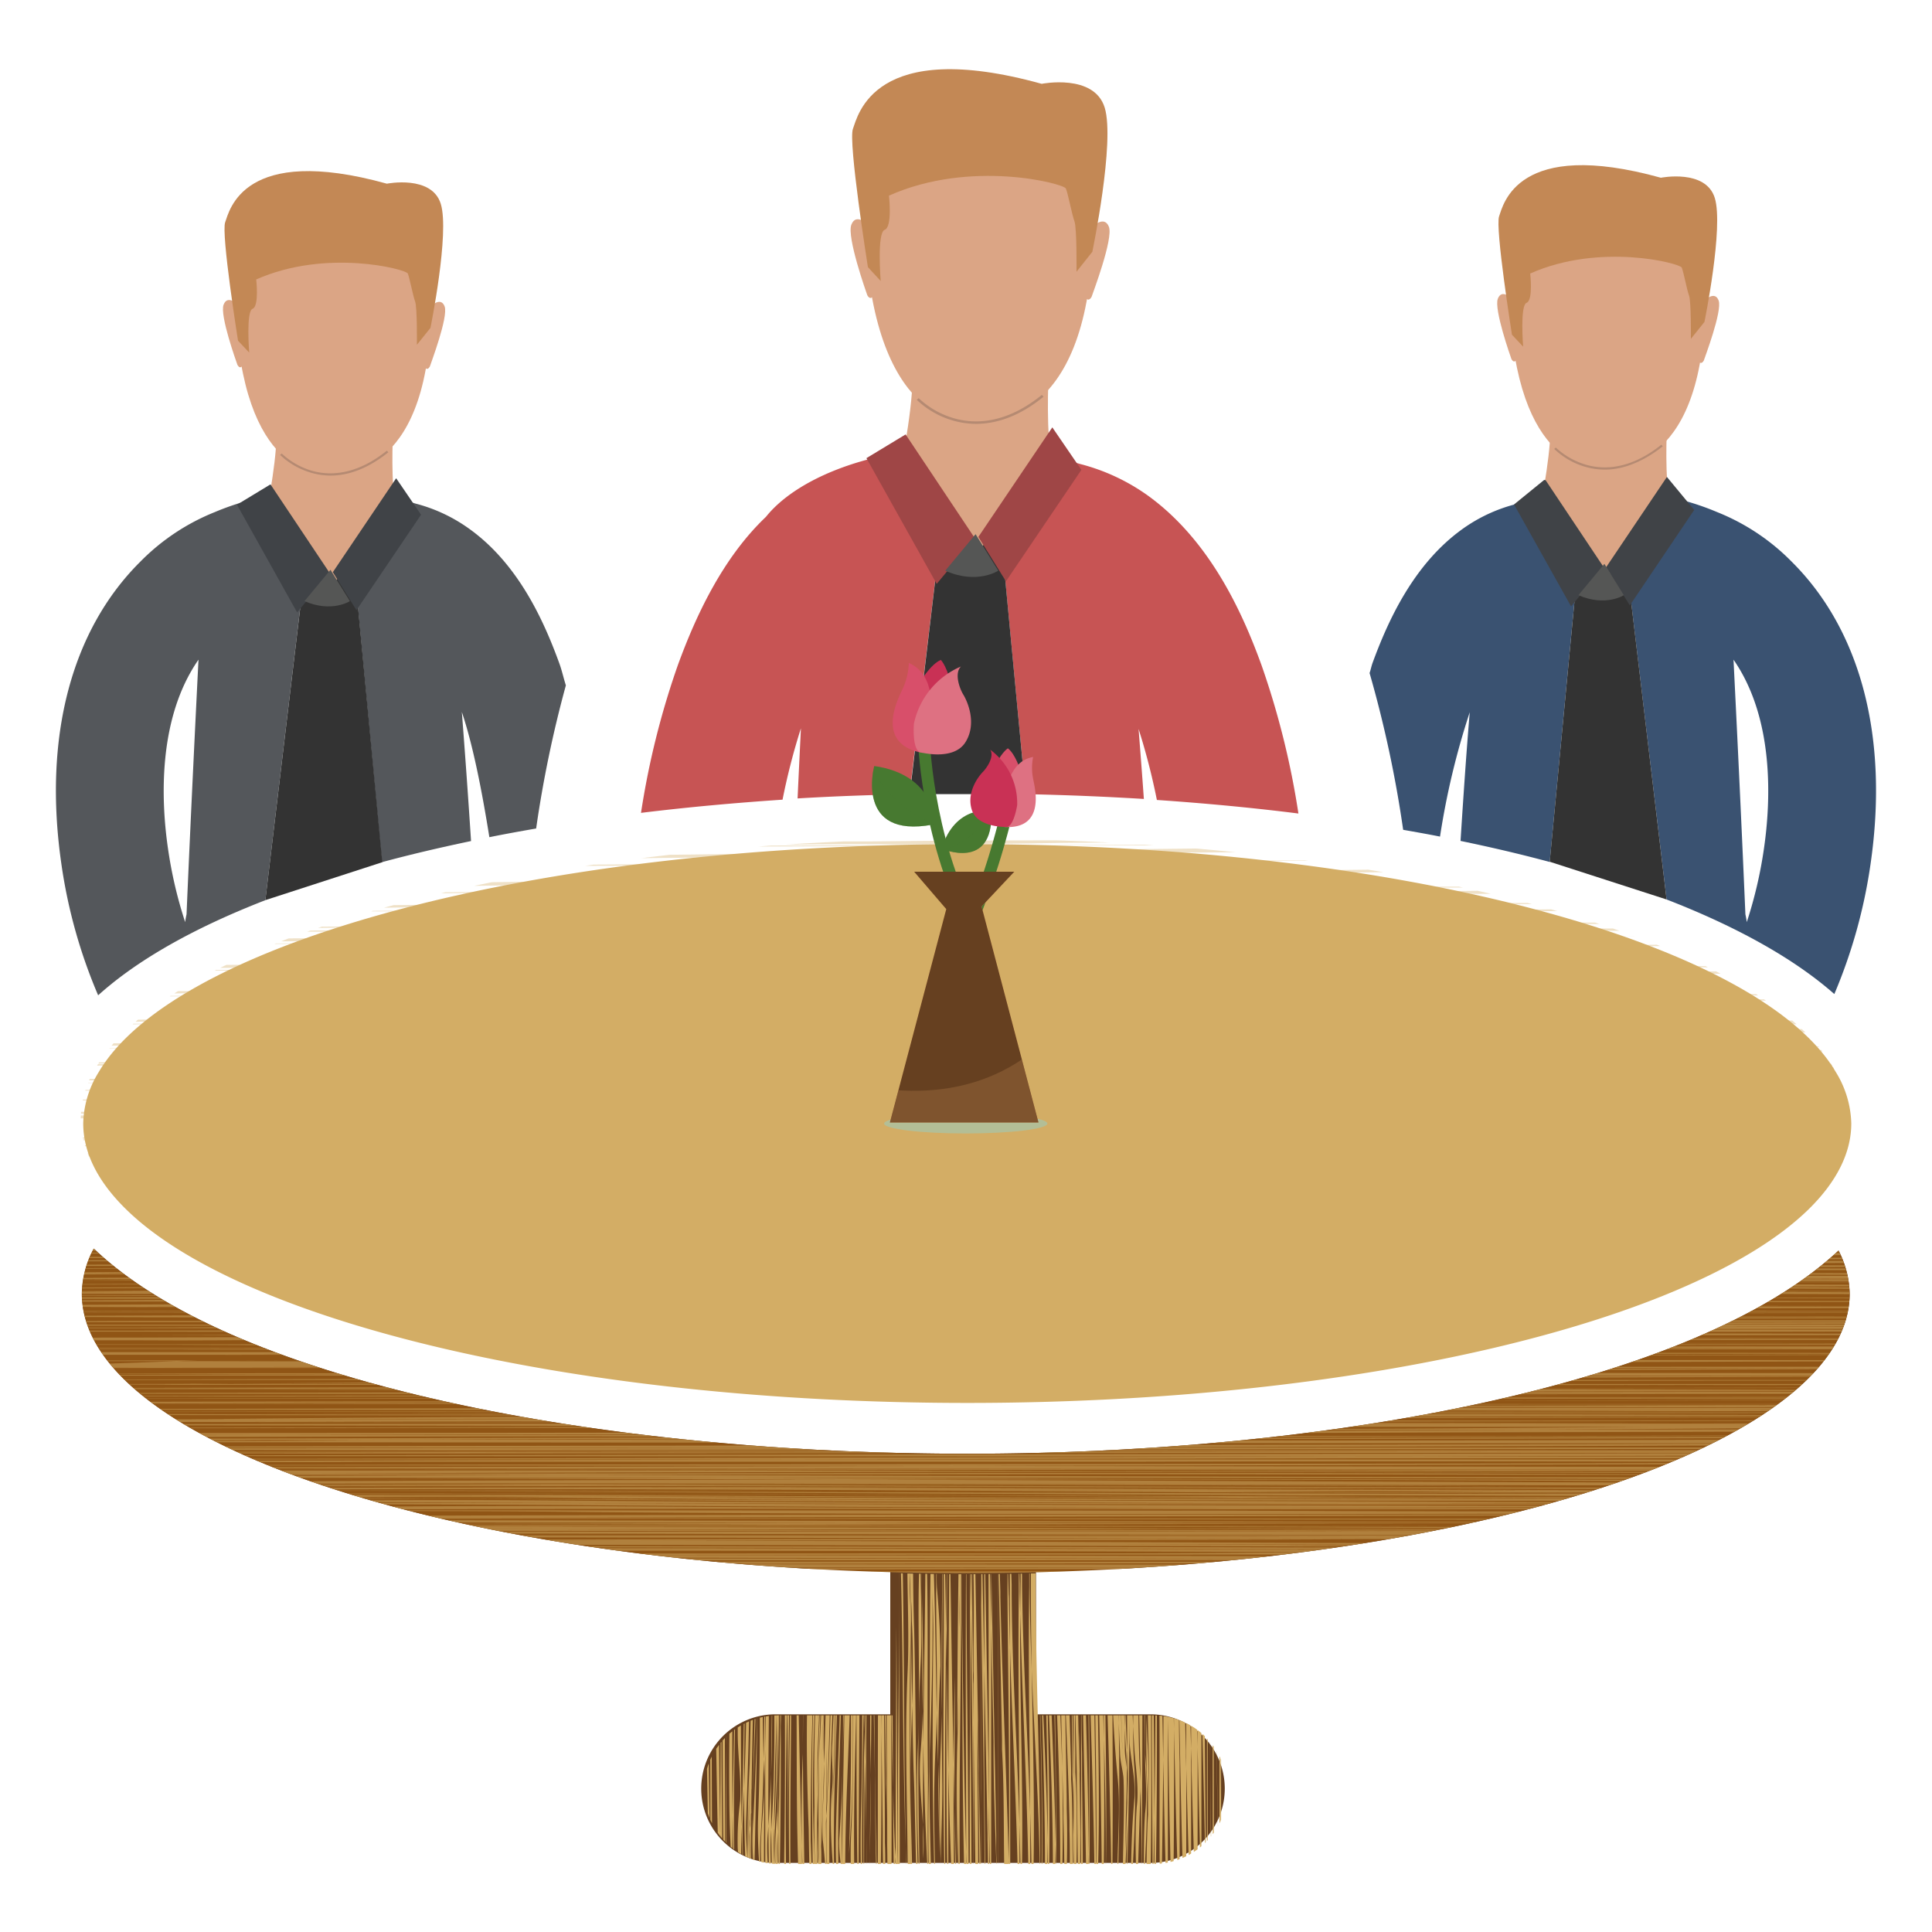 <svg xmlns="http://www.w3.org/2000/svg" xmlns:xlink="http://www.w3.org/1999/xlink" viewBox="0 0 325 325"><defs><clipPath id="clip-path"><path d="M-37.8,188.08v.1c0,5-2.55,9.9-7.22,14.46h0c-19.35,18.86-75.37,32.49-141.46,32.49-66.43,0-122.68-13.76-141.76-32.75-4.51-4.5-6.95-9.29-6.95-14.26a17.12,17.12,0,0,1,2.61-8.63c12.84-21.83,73.29-38.38,146.1-38.38s133.26,16.55,146.08,38.38A17.35,17.35,0,0,1-37.8,188.08Z" fill="none"/></clipPath><clipPath id="clip-path-2"><path d="M-37.63,217.58v.1c-.09,23.12-52.94,42.32-122.53,46.23q-7.07.39-14.35.58-5.85.13-11.81.14-6.44,0-12.73-.17-6.81-.18-13.45-.55C-282.15,260-335,240.77-335,217.63a16.41,16.41,0,0,1,2-7.59c23.77,22.72,85.64,34.51,147,34.51,61,0,122.54-11.68,146.55-34.18A16.31,16.31,0,0,1-37.63,217.58Z" fill="none"/></clipPath><clipPath id="clip-path-3"><path d="M311,188.08v.1c0,5-2.55,9.9-7.21,14.46h0c-19.35,18.86-75.37,32.49-141.46,32.49-66.43,0-122.68-13.76-141.76-32.75-4.51-4.5-7-9.29-7-14.26a17,17,0,0,1,2.61-8.63c12.84-21.83,73.29-38.38,146.1-38.38s133.25,16.55,146.08,38.38A17.23,17.23,0,0,1,311,188.08Z" fill="none"/></clipPath><clipPath id="clip-path-4"><path d="M166.77,136.66c0-.49-6.15-1.26-8.37,6.1C158.4,142.76,167.07,146.61,166.77,136.66Z" fill="none"/></clipPath><clipPath id="clip-path-5"><polygon points="153.78 146.64 170.62 146.64 165.12 152.49 174.69 188.82 149.7 188.82 159.18 152.93 153.78 146.64" fill="#664020"/></clipPath><clipPath id="clip-path-6"><path d="M156.91,138.71c.65-.12.4-8.42-9.85-9.85C147.06,128.86,143.75,141.18,156.91,138.71Z" fill="none"/></clipPath><clipPath id="clip-path-7"><path d="M311.15,217.58v.1c-.09,23.12-52.94,42.32-122.53,46.23q-7.08.39-14.35.58-5.85.13-11.81.14-6.45,0-12.73-.17-6.81-.18-13.45-.55C66.63,260,13.76,240.77,13.76,217.63a16.29,16.29,0,0,1,2-7.59c23.76,22.72,85.63,34.51,146.94,34.51,61,0,122.55-11.68,146.56-34.18A16.44,16.44,0,0,1,311.15,217.58Z" fill="none"/></clipPath><clipPath id="clip-path-8"><path d="M202.83,292.21a12.44,12.44,0,0,0-8.83-3.65H174.73v-23.9q-5.85.15-11.81.15-6.43,0-12.73-.18v23.93H130.92a12.49,12.49,0,1,0,0,25H194a12.49,12.49,0,0,0,8.83-21.32Z" fill="none"/></clipPath></defs><title>Icono mesa</title><g style="isolation:isolate"><g id="Capa_1" data-name="Capa 1"><path d="M95.19,115.29a197,197,0,0,0-5,24.08c-2.65.46-5.3.94-7.87,1.46-1.22-7.63-2.75-15.5-4.63-21.06.51,6.51,1.06,14.17,1.55,21.71-5.19,1.09-10.21,2.26-15,3.56L58.38,82.73a50.92,50.92,0,0,1,11.59,2A27,27,0,0,1,79,89c8.34,6,12.59,15.74,15.06,22.51C94.51,112.71,94.78,114,95.19,115.29Z" fill="#54575b"/><path d="M36.12,86.15a36.68,36.68,0,0,0-12.51,8.33C12,106,7.23,124,10.33,145.37a87.5,87.5,0,0,0,6.18,22.06c6.65-6,16.21-11.37,28.13-16l8.2-68.8A44.8,44.8,0,0,0,36.12,86.15Zm-4.74,67.66a11.58,11.58,0,0,0-.23,1.31,72.86,72.86,0,0,1-2.89-12.37c-1.16-7.95-1.78-21.84,5.13-31.78C32.94,120,32.11,136.69,31.38,153.81Z" fill="#54575b"/><path d="M160,75.29,153,133.59c-6.38.13-12.68.35-18.83.72.19-4.19.39-8.22.56-11.79a109.32,109.32,0,0,0-3.09,12c-8.18.55-16.14,1.28-23.81,2.22a137.12,137.12,0,0,1,6.18-24.8c3-8.26,7.53-18.06,14.84-25C133.64,80.93,145.08,75.79,160,75.29Z" fill="#c75454"/><path d="M194.61,134.57a111.25,111.25,0,0,0-3.08-11.95c.29,3.68.6,7.67.89,11.78-6.49-.4-13.14-.67-19.89-.81L167,75.47a65.13,65.13,0,0,1,14.69,2.58,34.16,34.16,0,0,1,11.44,5.34c10.57,7.66,16,20,19.09,28.53a138.09,138.09,0,0,1,6.2,24.93C210.76,135.88,202.8,135.13,194.61,134.57Z" fill="#c75454"/><path d="M301.39,94.48a36.61,36.61,0,0,0-12.52-8.33,44.83,44.83,0,0,0-16.71-3.53l8.19,68.69c11.9,4.61,21.52,10,28.22,15.91a88,88,0,0,0,6.09-21.85C317.76,124,313,106,301.39,94.48Zm-4.66,48.27a72.86,72.86,0,0,1-2.89,12.37,11.58,11.58,0,0,0-.23-1.31c-.73-17.12-1.55-33.85-2-42.84C298.51,120.91,297.89,134.8,296.73,142.75Z" fill="#3a5271"/><path d="M266.61,82.73,260.69,145c-4.76-1.28-9.77-2.46-15-3.54.48-7.53,1-15.16,1.55-21.65a128.76,128.76,0,0,0-5,20.92c-2-.4-4.12-.77-6.2-1.14a196.47,196.47,0,0,0-5.65-26.37c.19-.55.3-1.14.5-1.7C233.39,104.71,237.65,95,246,89a26.83,26.83,0,0,1,9-4.2A51.12,51.12,0,0,1,266.61,82.73Z" fill="#3a5271"/><polygon points="160.06 75.36 167.06 75.36 167.7 82.73 159.1 82.73 160.06 75.36" fill="#1a1a1a"/><polygon points="272.16 82.62 266.61 82.73 266.12 87.9 272.8 87.9 272.16 82.62" fill="#1a1a1a"/><polygon points="52.84 82.62 58.38 82.73 59.24 91.72 51.79 91.49 52.84 82.62" fill="#1a1a1a"/><polygon points="44.64 151.42 64.31 145.04 59.24 91.72 51.79 91.49 44.64 151.42" fill="#333"/><polygon points="172.53 133.59 153.04 133.59 159.1 82.73 167.7 82.73 172.53 133.59" fill="#333"/><polygon points="266.12 87.9 272.8 87.9 280.35 151.31 260.69 144.96 266.12 87.9" fill="#333"/><path d="M167.71,15.74s18.59,2.76,15.76,30.15S164.23,71,163.13,71s-16.47.5-17.67-32.95C145.46,38.07,144.93,13.33,167.71,15.74Z" fill="#dba585"/><path d="M176.39,63s-.51,11.27.65,13.71-15.35,10.27-25.41,1.54c0,0,2.43-12.25,1.75-16.59S176.39,63,176.39,63Z" fill="#dba585"/><path d="M183.76,38.15s2-2,2.78,0-2.77,11.32-2.9,11.75c0,0-.37.81-.86.37S183.76,38.15,183.76,38.15Z" fill="#dba585"/><path d="M146,37.81s-2-2.09-2.79,0,2.52,11.37,2.67,11.81c0,0,.35.81.85.37S146,37.81,146,37.81Z" fill="#dba585"/><path d="M183.75,42.36l-2.66,3.35s.08-7.35-.35-8.5-1.08-4.67-1.44-5.5-16-4.95-29.76,1.2c0,0,.61,5.28-.72,5.75s-.67,8.61-.67,8.61L146,44.94s-3.35-21.08-2.52-23.27,3.46-15.41,31.75-7.57c0,0,8.83-1.76,10.6,4S183.75,42.36,183.75,42.36Z" fill="#c38855"/><path d="M164.2,71.3a14.1,14.1,0,0,1-3.91-.56,14.72,14.72,0,0,1-6.07-3.48l.32-.28a14.53,14.53,0,0,0,5.9,3.37c4.82,1.4,9.94.05,14.82-3.92l.28.31C171.25,70.24,167.34,71.3,164.2,71.3Z" fill="#b58a72"/><path d="M177,76.66s4.19.84-13.36,16.68c0,0-12.46-13-12.05-15.14S177,76.66,177,76.66Z" fill="#dba585"/><polygon points="164.58 90.32 169.22 97.79 181.91 79.04 177.02 71.89 164.58 90.32" fill="#9f4646"/><polygon points="163.97 90.51 152.34 73.08 145.75 77.07 157.57 98.22 163.97 90.51" fill="#9f4646"/><path d="M164.11,89.86,167.93,96s-3.58,2.38-8.92,0Z" fill="#555655"/><path d="M58.67,32.36s15.93,2.36,13.5,25.83S55.69,79.73,54.75,79.71s-14.12.43-15.14-28.23C39.61,51.48,39.16,30.3,58.67,32.36Z" fill="#dba585"/><path d="M66.1,72.8s-.43,9.65.56,11.74-13.14,8.8-21.77,1.32c0,0,2.08-10.49,1.51-14.21S66.1,72.8,66.1,72.8Z" fill="#dba585"/><path d="M72.42,51.56s1.74-1.76,2.38,0-2.38,9.7-2.48,10.07c0,0-.32.69-.74.31S72.42,51.56,72.42,51.56Z" fill="#dba585"/><path d="M40,51.26s-1.71-1.78-2.39,0S39.81,61,39.93,61.35c0,0,.31.7.73.33S40,51.26,40,51.26Z" fill="#dba585"/><path d="M72.41,55.16,70.13,58s.07-6.29-.3-7.28-.93-4-1.23-4.71-13.68-4.24-25.5,1c0,0,.52,4.52-.61,4.93s-.57,7.37-.57,7.37l-1.88-2s-2.87-18-2.16-19.93,3-13.2,27.2-6.48c0,0,7.56-1.51,9.07,3.4S72.41,55.16,72.41,55.16Z" fill="#c38855"/><path d="M55.66,80a11.78,11.78,0,0,1-3.34-.48,12.69,12.69,0,0,1-5.21-3l.28-.23a12.69,12.69,0,0,0,5,2.88c4.13,1.2,8.52,0,12.69-3.36l.25.27C61.7,79,58.36,80,55.66,80Z" fill="#b58a72"/><path d="M66.66,84.54s3.59.72-11.45,14.3c0,0-10.67-11.12-10.32-13S66.66,84.54,66.66,84.54Z" fill="#dba585"/><polygon points="55.99 96.25 59.96 102.65 70.83 86.59 66.64 80.45 55.99 96.25" fill="#404347"/><polygon points="55.47 96.41 45.5 81.48 39.86 84.9 49.98 103.02 55.47 96.41" fill="#404347"/><path d="M55.59,95.85l3.27,5.27s-3.07,2-7.64,0Z" fill="#555655"/><path d="M273,31.36s15.93,2.36,13.51,25.83S270,78.73,269.05,78.71s-14.11.43-15.14-28.23C253.91,50.48,253.46,29.3,273,31.36Z" fill="#dba585"/><path d="M280.41,71.8s-.44,9.65.55,11.74-13.14,8.8-21.76,1.32c0,0,2.08-10.49,1.5-14.21S280.41,71.8,280.41,71.8Z" fill="#dba585"/><path d="M286.72,50.56s1.75-1.76,2.39,0-2.38,9.7-2.49,10.07c0,0-.32.69-.74.31S286.72,50.56,286.72,50.56Z" fill="#dba585"/><path d="M254.34,50.26s-1.71-1.78-2.38,0,2.15,9.74,2.28,10.11c0,0,.3.7.73.33S254.34,50.26,254.34,50.26Z" fill="#dba585"/><path d="M286.72,54.16,284.44,57s.06-6.29-.31-7.28-.92-4-1.23-4.71-13.68-4.24-25.49,1c0,0,.52,4.52-.61,4.93s-.58,7.37-.58,7.37l-1.88-2s-2.86-18-2.16-19.93,3-13.2,27.21-6.48c0,0,7.55-1.51,9.07,3.4S286.72,54.16,286.72,54.16Z" fill="#c38855"/><path d="M270,79a11.85,11.85,0,0,1-3.35-.48,12.61,12.61,0,0,1-5.2-3l.27-.23a12.68,12.68,0,0,0,5.06,2.88c4.13,1.2,8.51,0,12.69-3.36l.24.27C276,78,272.66,79,270,79Z" fill="#b58a72"/><path d="M281,83.54s3.6.72-11.44,14.3c0,0-10.67-11.12-10.32-13S281,83.54,281,83.54Z" fill="#dba585"/><path d="M270.17,95.44l4,6.4L285,85.78l-4.56-5.51a0,0,0,0,0-.06,0Z" fill="#404347"/><path d="M269.77,95.41l-9.72-14.56a.25.25,0,0,0-.36-.06l-5,4.07L264.28,102Z" fill="#404347"/><path d="M269.89,94.85l3.27,5.27s-3.06,2-7.64,0Z" fill="#555655"/><g opacity="0.36"><g clip-path="url(#clip-path-3)"><path d="M-34.83,158.52s0-.07.26-.11h0c.9-.12,5-.22,23.22-.36,6.9-.05,15.25-.11,25.21-.16l7.71,0c118.59.05,238.17-2.81,356.91-1.38-121.22-2.86-241.61.95-363.19.09H6.79l-35.86.06a.24.24,0,0,1-.15,0,.09.09,0,0,1-.06-.08c0-.06,0-.09.2-.11h.3l1.59,0,5.46-.05,20.39-.17L13,156l8,0c116.73,0,233.83-4.76,350.93-2.86-117.1-2.86-235,1-352,0-3.09,0-6.1,0-9,0l-38.31,0h0c-.12,0-.21,0-.21-.11s.09-.12.2-.12h0L6,152.71l9.36-.07c106.62-.46,213.82-3.32,320.2-3.32-107.2-.47-213.58,1-320.85.82H-33.86c-.12,0-.21-.06-.21-.12s0-.08.21-.11h.22c.4,0,1.16,0,2.64-.05l8.21-.1,30.17-.31,6.56-.07c79.25-1,158.82-2.54,238.33-3.32l9.54-.09c40.81-.45,80.39-.45,120.8-.45-43.71-.48-86.59-1.43-130.69-.84l-9.56,0c-76.43.32-152.7,1.47-229.39,1H6.44c-35.1.06-38.86,0-39,0a.09.09,0,0,1-.06-.08s0-.08.25-.12h0c.8-.11,4.09-.19,17.61-.37L5,144.9l8.18-.08c66.22-.46,132.44-1.54,198.65-2.19l9.39-.09c37.71-.84,74.82-.36,112.75-.36-38.75,0-78.34-1-117.26-.16l-9.86,0c-62.44.28-125,.78-187.25.35-3.53,0-7,0-10.25,0H-33.54c-.11,0-.2,0-.2-.11h0c0-.07.09-.12.2-.12l45-.11c3,0,6.12,0,9.28,0q38.71-.28,77.55-.44l9.71-.05,9.71,0,9.71,0,9.72,0,9.68,0c16.45-.2,32.11-.2,48.64-.14l9.72,0,9.67,0c54.79.47,108.39-.48,162.82-.48-54.43-.48-108.85-1.43-162.87-.22l-9.59,0-9.8,0c-19.78.14-38.74.14-58.59.24l-9.77,0-9.79,0c-6.77-.18-12.54-.18-19.53.06q-4.87,0-9.77,0-34.2.1-68.42.08H10.86c-27.66,0-42.71-.1-43-.27a.1.1,0,0,1-.06-.09c0-.17,0-.19,14-.29l29.13-.18,7.91,0q33.94,0,67.8-.17l9.64-.05c91.71-.69,182.42-1.65,274-1.65-107.2,0-213.58,0-321.16.07H39.51l-19.15,0H11.22l-44,0h0c-.11,0-.21,0-.21-.12h0c2.49,0,4.15,0,6.69-.17l7.11-.06,34.39-.3c2.86,0,5.82-.05,8.84-.06l9.59-.12,9.6-.11C141.81,136.46,240,135,338.9,135c-124.52-.95-248.21.95-372.73-.48,131.11-1.43,261.41-2.38,392.52-2.38-130.29-2.86-259.76,1-390-.48,117.1-.95,234.2-3.81,351.29-3.33-117.92-1-235,1.43-352.94,0,84.11-2.38,167.4-1.43,251.51-4.77,37.11-1.42,73.4.48,110.51,0-122.87-1.9-245.75,1-368.61,0,76.69-1.42,154.2-.47,230.89-1.9,19,0,38.76-1,58.55-.48-19.79-.47-40.4.48-60.2.48-76.69,1.43-152.55-.48-229.24,1,76.69-1.9,153.37-.47,230.07-2.38,33-1,66.79.48,100.6,0-33.81,0-67.62-1.43-101.43-.48-75.87,1.91-152.55-.47-228.42,1,75.87-2.86,151.73-1.91,228.42-3.82,19.8-.47,39.58-1.9,59.38-1,34.63,1,68.44,0,103.08,0l-114.63-1.43c-14.84-.47-28.86.48-43.7.48-77.52,1-155-1-232.55,1,133.59-3.81,266.36-1.43,400-2.38-35.46-1-70.1,0-105.56-1-19.79-1-39.58,0-59.37,0-80,1-159.15-1-239.15,1,27.22.48,55.26-1.43,82.47-1.91,63.49-1,127.82,1.43,191.32,0,42.05-.47,84.93.48,127,.48-55.25.48-109.68-1.43-164.93-1-78.34,1-156.68,0-235,1.43,136.07-4.77,272.13-3.34,408.2-3.81-134.42-1.43-269.66-1-404.08,0C98.93,105,235,106,371.89,103.59q-205.33,0-410.67.47C87.39,101.2,212.73,101.2,339,99.34l8.61-.1,7.67-.09c7.54.15,15-.81,22.38-.33h-66l-9.44,0H277.07c-5-.05-10.74-.05-16,0h-11c-11.83-.1-22.55-.1-33.69.06h-5.72l-5.79,0c-79.61.76-158.77-.19-238.76.29C42,97.39,117.07,97.39,193,96.5l6.14-.06c78.09-.78,151.89-1.58,173.32-2.06H98.4c-44-.32-88.53,1.11-132.23-.32,42.05-.48,84.11-1.43,126.53-1.4l9.06-.09,71.72-.69c70.6-.66,141.84-1.29,179.53-1.63l-177.9,0H49c-26.74,0-53.13,0-79.52,0,6.6-.95,12.38,0,18.83-.58l5.93,0c10.56-.09,24.58-.17,42.56-.26,40-.19,93.7-.36,145.59-.53,79.09-.25,160.42-.52,187-.83-59.79,0-395.48,0-399.28,0h0c-.12,0-.21,0-.21-.12h0c0-.06.09-.12.2-.12l405-2c-60.73-.51-399.63.18-403.55.19h0c-.12,0-.21-.07-.21-.12s.09-.12.21-.12h0L348.05,82.8H-26.51c-.12,0-.21,0-.21-.12s.09-.12.21-.12c2.88,0,208.71-.19,325.48-.36-117,0-323.35,0-326.24,0a.21.21,0,0,1-.14,0,.09.09,0,0,1-.06-.08s0-.07.2-.11h.06c1-.14,5.44-.3,26.26-.6,15.47-.22,37.36-.48,66.93-.79,54.14-.57,122.86-1.19,183.49-1.74,51.55-.47,98.11-.89,121.12-1.15H-34.49c-.12,0-.21-.06-.21-.12s0-.07.21-.1v0h.21c1.06-.08,4.75-.13,17.6-.24,10.75-.09,26.55-.2,47-.33,34.39-.21,82.35-.47,142.54-.77,84.9-.42,170.72-.81,198.25-.93-59.88-.53-398,.19-401.86.19h0c-.11,0-.21,0-.21-.11s.09-.12.21-.12L366.8,72.66c-56.44-.15-238.37,0-333.58.09-51.95,0-59.84,0-61.09,0h0c-.21,0-.22,0-.23,0a.09.09,0,0,1-.06-.08s0-.07.22-.1v0h.15c1.14-.11,5.77-.19,24.61-.33,14.61-.12,35.35-.24,63.4-.38,51.51-.26,118.29-.53,177.21-.77,42.22-.17,81.37-.33,108.84-.46-133.08.1-359.67.23-376.43,0H-31v0h-.15c-.12-.07,0-.2.14-.2L317.26,69H-32.43c-.12,0-.21-.06-.21-.12s.09-.12.21-.12H378.82c.12,0,.21,0,.21.12h0c0,.07-.09.12-.21.12L.5,70.46c96.49.11,381.92-.11,385.37-.11a.32.32,0,0,1,.14,0,.09.09,0,0,1,.06.08c0,.05,0,.08-.2.1v0h-.27c-.92.06-3.62.07-11.58.12-7.21,0-17.72.11-32.12.17-27,.13-64.65.28-104.48.44-96.67.39-212.83.86-251.83,1.24l47.63,0c245.33-.21,342.73-.21,350.4,0H384v0h.15c.11.07,0,.21-.15.21L24,75.07c112.51-.21,348.28-.57,356.1.11h.05l.14,0c.12.07,0,.2-.14.21-3.61,0-319,1.4-397.21,2.07H385.79c.11,0,.2.05.2.12s0,.08-.2.1v0h-.13c-.74.06-3.1.09-10.59.18-6.54.08-16.1.19-29.23.31-24.68.25-59.5.56-96.37.9C145.55,80.06,7.11,81.31-21.77,82l197,0H314.42l45.87,0h12.85c2.55,0,3.73,0,4.28,0h.23v0c.24,0,.24,0,.24.1s0,.08-.23.1v0h-.19c-.52,0-1.69,0-4.32.05l-12.83,0-45.79.09-109.76.14H379.1c.12,0,.21.06.21.12s-.09.12-.21.12L13,85.61c106.23-.2,362.84-.59,371.34.08h.06a.4.4,0,0,1,.15,0c.12.07,0,.21-.14.21L19.09,87.76l155.17,0H373.85c2.86,0,4,0,4.48,0h0c.31,0,.31,0,.31.1s0,.08-.23.12h0c-.76.11-3.88.19-16.62.3-10,.09-24.45.18-44.12.27-36.6.17-84.53.33-135.28.49-60.28.19-121.76.39-163,.62l-8,0c-11.45.52-23-.43-34.54.52,19.79,0,38.75,0,58.71-.21h5.15c116.64,0,336.48,0,339.64,0h0c.11,0,.2,0,.2.12h0c0,.06-.08.12-.2.12h0c-2.73,0-167.61,1.47-288.38,2.65L85.89,93c-36.44.14-72.72,1.1-109,1.1q56.9,0,113.87.08h288c.12,0,.21,0,.21.11s0,.08-.21.11h-.08c-1,.14-5.71.28-26.83.59-15.79.23-38.11.5-68.21.83l-71.38.75-9.44.09c-77.45,1.23-155,.75-232.48,2.66,78.34-.48,156.68-.48,235.31-.53h5.7l5.58,0c10.7.08,20.59.08,31.41-.06h28.23l30.52,0h15.85c13.28,0,24.38,0,33.38,0h6.35l5.55,0,8.77,0c4.8,0,7.54.09,8.25.16h0l.15,0c-139.65,2.84-279,1.89-418.38,5.22,137.72-.48,276.25-1,414,0C244.07,106,108,105.49-28.88,108.83c135.23-1.91,271.3-1,406.54,0C239.12,110.25,100.58,107.4-38,112.64c136.89-2.86,273.78-1.43,410.67-.48-102.25-.48-204.51,1-306.76-.48,27.21.48,54.42,1,81.64,1,72.56,0,145.13-.48,217.7,1-60.2,2.38-120.4-1-180.59.48C113,115.5,40.38,113.59-31.36,116c74.22-2.38,149.26-.47,223.48-1,6.59,0,14-.48,21.44-.48,48.65-1,98.13,1,146.78,1.43-128.64,1-257.29,1-385.93,4.77,31.34,0,61.85-1.43,93.19-1.91,47.83,0,95.66,1.91,143.48.48,48.66-1,98.13,1,146.79,1.43-39.58,0-78.34,0-117.92-1.43-19-.48-37.11,1.43-55.25,1.9-62.68.48-124.53-.95-187.2,1,120.4-1.43,240-1,360.37.47-131.12-1-261.41-.47-392.53,1,75,.48,150.91-.47,226-.47,8.25,0,17.32-1,26.39-1,47-.48,93.19,1,140.19,1.42-44.53,1-89.06-.47-133.59,0-9.9,0-20.62,1.43-30.51,1.43-74.22,1.43-147.61,1.43-221.83,3.34,132.77,0,265.53-1,398.3,0-124.52,0-249,2.38-373.56,3.33,125.34.48,251.51-1.43,376.86.48-135.24,0-269.66,1.91-404.9,2.38,135.24,1.91,270.48-1.43,405.72.48-107.2,0-215.23,1.9-322.38,2.8l-9.38.07L23.74,138l-7.19,0-19.22.17h52c109.79-.33,219.47-1.29,329.14.14-94.83.48-188.84,1.43-283.38,2l-9.79,0q-34.29.14-68.6.06l-8.31.05c-16,.08-28.17.16-34.78.23,7.25.06,21.22.1,39.68.11h8.13q33.68.1,67.42,0l9.65,0c6.21-.13,12.8-.13,19.27,0l9.67,0,9.65,0c18.74,0,38.53,0,57.9-.22l9.7,0,9.51,0c57.08-.2,113.16-.68,170.06.28-54.43.47-108.85,0-163,.66-3,0-6.13.07-9.37.09l-9.7.08-9.7.09c-7,0-12.75,0-19.4.15l-9.7.08-9.7.07L144,142l-9.7.06q-38.76.21-77.43.08,44.88.21,89.6.05l9.94,0,10,0,9.94,0,9.94,0,9.94,0,9.94,0,9.94,0c54.39-.77,108-.29,162.41.19-52,.47-103.07.47-155.28.84l-9.5.09c-66.8.58-133.54,1.41-200.53,1.95l-8.51.08c-13.57.14-24,.27-30.32.38,7.18,0,19.77,0,35.93,0h8.32c76.62,0,153.43-.94,230.12-1.08h9.9c42.36.18,85.24.18,127.3,1.13-37.94,1-75,0-113.36.53l-9.64.09c-83.58.8-167.16,2.64-250.87,3.5l-7.33.08-18.7.19H17.8c120.71.84,240.29-3,360.68.36-122-1.42-244.09,1.43-366.13,2.86,122,0,244.09-3.33,366.13,0-119.57-1.43-239.14,1.91-358.64,3.1l-6.8.05-6.41.05h8.54c121.7.15,244.57-3.19,366.8,0,1.5,0,2.31.06,2.37.09a.12.12,0,0,1,.07.09c0,.08,0,.13-1.7.17-120.5-1.64-240.9,1.69-361.09,1.41l-8.27,0c-18.84.1-33.3.21-41.2.32,7.75,0,21.76,0,39.87,0h9.32c119.65.89,238.4-2.92,357.66-.17,2.14,0,3.78,0,4.9.08a11.57,11.57,0,0,1,1.78.09s.06.05.06.08,0,.14-2.25.19c-1.12,0-2.82.06-5.4.09-118.35-1.38-237.93,3.86-356.51,3.82l-7.26.08-18.87.19H26.9c115.74.72,230.36-1.18,345.76,0,3.62,0,6.35,0,8.19,0h2.82c.11,0,.2.05.2.11s-.08.12-.2.12l-2.84,0-8.27.07c-113.65-.09-226.62,2.77-340.44,3.67l-8.93.1-31.83.34H32c113.15.56,226.13-.87,339,0h11c.11,0,.2.05.2.11s-.09.12-.2.12l-2.81,0-8.09.08c-108.86.2-217.71,3.06-326.71,3.8l-9.72.11-40.32.47,35.35,0H39.9c107.69-.32,215.71-1.27,323.41-.07l9.74.06c5.3,0,8.23.07,8.32.12a.11.11,0,0,1,.06.09c0,.16,0,.26-16.28.49l-8.18.09c-55.18,1.29-110.43.33-165.57,1.53l-10.06.08-59.49.47c-63,.5-119.17.94-140.55,1.19,27.16.07,110.33,0,191.22-.08l72.25-.07h7.76c22.4.06,44.52.07,66.78,0l16.72,0,16.8,0h5.92c12.84,0,19.31,0,21.06.1h.34v0h.15c.12.07,0,.21-.14.21l-17.82.13-7.36,0c-7,.06-12.78.06-19.44.08l-6.57.05q-6.6,0-13.23.16l-5.85,0-6,.05c-6.19.15-12.79.15-19,.14l-6.62.05L4.1,179c76.82,0,156.88-.08,223.37-.09h5.83q68.1-.07,136.12.07l6.67,0,4,0h1v0h.15c.06,0,.08.08,0,.12a.21.21,0,0,1-.18.08l-2.91,0-8.35.06c-53.19.47-106,.95-159.47,1.08l-7.46.06L-20.38,182c6,.06,15.43.1,27.47.12h7.53c24.11.07,48.85.07,72.49,0h5.61l17.21,0h17.69l24.12,0h24.45c67.05.19,133-.77,199.86-.23,1.4,0,2.26,0,2.68,0h.13a.44.44,0,0,1,.18,0,.09.09,0,0,1,.06.08s0,.08-.26.11h0c-.47,0-1.62,0-4.53.07-114.52.09-229.15,1-343.77,1.51,116.27,0,231.72,0,348,0h3.15c.12,0,.21,0,.21.12s0,.07-.21.1v0h-.14c-.47,0-1.59.08-4.27.12-72.15.63-143.89.63-215.64,1.1,72.57.48,144.32-1,216.88.48Q179.34,187-19.81,187.44c132.76.95,266.35,0,399.12,0-96.48,1.43-192.14.47-288.62.47q144.72.72,289.44.48c-130.29,2.38-261.41,2.38-391.7,3.33,129.47-.47,259.76,1.43,389.23,0-80.81,1.43-160.8,1.91-241.62,1,81.64,1.43,164.11.47,245.74,0-88.23,2.38-175.64,1.43-263.88,1.43,89.06.95,177.3.47,266.36,0-139.37,3.33-278.73,2.86-418.09,4.28,14,.48,28.86.48,42.88.48,61.85.48,124.52,0,186.37.95,63.49,1,127-.47,190.49-.95-93.19,1.43-185.55,2.86-278.73.95q-39.59,0-79.17,1.43c-20.61.48-41.23-.95-61.84-.47,73.39,1.9,147.6-.48,221,.95,66,1.43,131.12,0,197.09-.48-103.08,1.91-207,1.91-310.07,1.43-21.44,0-43.7.48-65.14.48,61.85-.48,122.87,0,184.72,1,63.49.48,127.82-1,191.31-1-139.36,4.29-277.9,3.81-417.26,4.29,75,2.38,149.25,0,224.3,1.43,63.49,1,127-1,190.49-1-104.73,1.91-208.64,1.43-313.36,2.39-34.64.47-70.1.47-104.73.47,14,.48,27.21.48,41.23.95,18.14.48,37.11-.47,55.25-.47,46.18-.95,92.36,0,138.54.48,59.37.47,119.57-1.43,178.94-.48-136.89,1-273.77.48-410.66,0,12.37,1,25.56.47,37.93.47,23.09,1,47-.47,70.09,0,103.08.95,206.16-.48,309.24,0l-9.78.26-9.78.24-9.78.23c-127.22,2.89-255,1.78-382.15,3.55,103.67.37,207.81.17,311.6,0l9.73,0h91c-30.52.48-61.85.48-92.63.88l-9.85,0c-72.27.31-144.66.18-216.66.51,71.44,0,142.48.23,213.57.24H290c29.92.71,60.44-.73,90.12.23-33.81.48-66.79.48-100.59.71l-9.9,0c-89.07.32-178.13.14-267.19,1.15,87.89,0,175.36-.48,262.9-.48h9.72c35.8,0,72.08,0,107.54,1-51.95.95-104.73.48-157,1.29l-9.75.08q-87.75.66-175.48,1.38l-9.75.09c-13.37-.46-25.74.49-39.06.39l-9.76.1H190c61.45,0,122.47,0,184.32.95C244.89,227,115.43,226-14,227.46c130.29-.48,260.58.95,390.88.95-134.42,2.86-268.83,0-403.25,1.43,132.76-1,265.53,1.43,398.3.48-131.94,1.42-263.06-1-395,0,133.59-1,267.18,2.38,400.77.47-42.06,1-83.29,1.43-125.35,1-94-1-187.19-.47-281.19,1.91,133.59-2.38,266.35,2.86,399.94,0-33.81,1.91-67.62,2.86-101.43,1.91-98.13-1.43-197.09-.48-295.22,1.43,17.32,0,33.81-.48,51.13-1,117.1-1.9,234.2,3.81,351.3,1.43-24.74.95-49.48,1.91-74.22,1.91-109.68.47-220.18-2.86-329.86,0,110.5-1.91,221,1.9,331.51,1.43,24.74,0,49.48-.48,74.21-1.91-33.81,1.91-67.61,3.34-101.43,2.86-103.08-.95-205.33-3.81-308.41-.48,24.74,1,49.48-1.43,74.22-1,110.5,0,221.82,4.29,332.33,1-48.66.48-97.31,3.82-146,1.91-14.84-.48-28.86.47-43.7,0-62.67-1-126.17-2.86-188.84,0,11.54-.48,22.26-1,33.81-1,116.27-.48,231.72,4.28,348,1-62.67,3.33-125.34,1.91-188,2.38,63.49,0,127.82.48,191.31-1.43-33,1-66.79,1.43-99.78,2.86-28,.48-55.25-1-83.29-.48-69.27,1-139.36-4.28-208.63,1C2.45,247,14.82,246,27.19,246c96.21-.4,191.84,2.18,287.86,2l9.6,0c12.6,0,25.8,0,38.42-.35l9.64-.14-9.65.22c-19.21.73-39,.73-57.69.85l-9.62.07c-89.8.54-179.59-1.35-269.39-2.1,90.44.75,180.88,3.22,271.31,2.71l9.67-.07c19.19-.73,39-.25,58.12-.94,3.25-.09,6.5-.17,9.73-.27l-9.94.28c-23.05.68-46.14.68-69.09,1.48l-9.86.15c-69,.94-137.89.57-207.16-1.43C42,247.47,4.92,250.8-32.18,251.28c24.74,1.43,48.65-1.91,72.56-1.91,76.43,1.29,152.47,2.36,228.65,2.33h9.9c32.76.07,66.57-.41,99.55-.89-34.63.48-70.09,1-105,1.68l-9.5.13c-57.16.76-114.26,1-171.66-.38-41.23-.95-82.46,2.38-123.69,3.34,19.79,0,39.58-1,59.37-1q79.17,0,158,.2l9.86,0c63.05,1.21,124.9-.22,187.57.26-135.24,4.29-269.66,0-404.9,4.76,133.6-1.43,266.36,1,400-.47-136.06,2.86-273-1.43-409,1.43,136.07-1,273,2.38,409,0-28.86.95-58.55,1.9-87.41,1.43-104.73-.48-209.46-.48-314.18,1.9,132.76-3.33,266.35,2.38,399.12-.47-19,.47-37.11.95-56.08.95-115.44,0-230.89-2.38-346.34.47,136.06-2.85,273,1.43,409-.95-36.29.95-72.57,2.38-108.85,1.91-98.14-1.91-197.09-1.91-295.23,0,132.77-3.81,264.71,2.86,397.48-1-34.63,1.43-68.44,3.34-103.08,2.39-101.43-2.86-202,0-303.47,0,103.08.47,206.16-1.91,309.24,1.43,35.46.95,70.1-2.86,104.73-1.43-27.21.95-53.6,2.38-80.81,2.38H11.52c89.89.95,179.77-.48,269.66,1.9,33.81,1,66.79-1.9,100.6-1.9-40.4.95-80,3.33-120.39,2.86-92.36-1.43-184.72-.48-277.08.95C89,271.29,192.94,275.1,297.67,275.1c27.21,0,54.43-1.43,81.64-1.91-42.88,1-85.76,4.77-128.64,1.91,43.7,3.34,88.23-2.38,131.94-1-56.08,1-111.33,3.33-167.4.47,55.25,2.86,110.5,1,165.75-.47-58.55,3.33-117.1,2.38-175.65,1.9,59.37,1.43,118.75,1,178.12-.47-126.17,5.24-253.16.95-380.15,2.38,94,0,187.19.48,281.2,1.43,30.51.47,61-1.43,91.53-1.43-28,1.43-56.9,1.9-84.94,2.86-15.66.47-32.16-.48-47.83-1-23.09-.47-45.35,1-68.44,1-68.45,0-136.07,0-204.51,1.9,137.72-2.86,274.6,1.91,412.32-.47-47.83,0-94.84,1.9-142.66,1.9-91.54.48-182.25-1.9-273.78,2.38,14.84-.47,28.86-1.43,43.7-.95q185.55.72,371.09,0c-125.35,1.91-251.52.95-376.86,1.43-14.84,0-28.86.95-43.7,1.43,140.18-1.91,281.19,0,421.38-.95-138.54,2.38-277.07,1.43-415.61,4.76q204.09-.72,407.89-.63c2.4,0,4.25,0,5.62,0s2.25,0,2.71,0h.23v0a.32.32,0,0,1,.15,0c.12.07,0,.2-.14.2l-2.78,0-7,.06C240,293.21,108,293.68-24.76,295.59c122-.48,243.26,0,365-.63H349c24.93,0,36.75.06,37,.19a.09.09,0,0,1,.06.08c0,.17,0,.2-8.72.3-5.31.06-13.22.12-23.52.18-9.18.06-20.47.12-33.8.18l-8.24,0c-93.24.14-186.42,1.1-279.6.62,86.58.48,172.35.48,259.3.25H380.9c.12,0,.21.06.21.12s0,.08-.21.1v0h-.26c-.54,0-1.73,0-4.32.08l-13,.15c-10.58.12-26.15.28-46.27.48l-27.9.28-7.74.08c-93.45,1.3-185.81,1.3-279,2.73,61,0,122.87,0,184.17-.28h19.22c4.42-.18,8.54-.18,12.68,0H243.4c4-.16,8.09-.16,12.13,0h6c69.13,0,123.31.07,123.77.33a.12.12,0,0,1,.06.09c0,.19,0,.32-18.05.52-10.77.12-26.61.24-47.08.36-33.39.2-79.53.4-137.22.59h-5.62l-8.9,0-8.91,0c-23.5.74-45.77.26-68.85.26,22.26,0,44.53,0,66.39-.08h17.16c59.41,0,106.75,0,140.7,0l46.37,0,13,0c2.53,0,3.73,0,4.3,0h.29v0c.21,0,.21.05.21.09s-.09.12-.2.12c-2.3,0-131.66,1-244.88,1.95l-6.64.06c-3.71.16-8.66.16-13.14.11l-6.49.06c-59,.52-102,1-76.26.72l-9.88.1-9.24.1-8.54.1c-13.64.16-24.17.3-30.52.42,54,0,407.48,0,411.34,0a.33.33,0,0,1,.15,0,.09.09,0,0,1,0,.17l-.14,0h0c-.28,0-.87.05-1.75.08,0,0,.06.05.06.08h0c0,.07-.09.12-.21.12-42.22.09-412.51.87-414.08,0a.1.1,0,0,1,0-.18s.91,0,3.32-.06h-4.34c-1.4,0-1.4,0-1.4-.13,1.6-.14,2.42-.14,4.35-.29l5.24-.1,8.33-.13,19.76-.25,8.2-.09c6-.23,12.62-.23,18.77-.2l6.57-.07c18-.18,39.25-.38,63.73-.6l9.34-.09c6.56-.22,13.16-.22,19.55-.17l10.21-.08,32.39-.28c72.47-.6,145.62-1.16,182.22-1.44-38.1,0-115.94,0-191.75,0h-6.51c-62.63-.16-124.48-.16-187.16-.16,70.1,0,140.19-1,209.9-.56l7.06,0c91.67-.3,181-.71,196.3-1.18-13.78-.22-86.63-.24-167.22-.19H187.63c-72.2,0-143.95,0-216.51,0q154.6-1.43,309.29-3l5.8-.06c32.33-.32,59.45-.6,76.26-.78H300.8c-112,.46-223.31-.49-335.46.46,116.27-1.9,233.37-.47,349.88-1.82l9.12,0c26.63-.13,46.81-.25,56-.37-7.4-.05-22-.06-41.34-.06h-8.59c-120.95.39-241.35-.09-362.57.39,132.76-2.86,264.7-1.43,397.47-3.82-133.59.48-268,.48-401.6.48,133.59-4.29,267.19-1.9,400.78-4.76q-202.88,1.42-405.73.47c40.41-1.9,81.64-1.43,122.05-1.43,85.76-.47,170.7,0,256.46-.47-126.17,1.43-252.33-1.43-378.51.47,127-4.76,254.82-.95,382.64-3.81-127,1.91-254-1.9-381,0,114.62-3.33,228.42-1.43,343-2.86,20.62,0,41.23-.95,61.85-1.9-33,1-66,2.38-99,1.9Q113,277-40.43,278.91c100.6-2.86,201.21-1.9,301.82-.47,31.33.47,62.67-1.91,94-1.91-15.66,0-31.33,1-47,1-116.27,0-233.37-2.38-349.65-1.43,113-1.9,226.78.48,339.75.48,23.1,0,46.18-1.43,69.27-1.91-20.61,0-41.23,1.43-61.84,1.43-114.63,0-230.08-2.86-344.7-.95,21.44,0,43.7-1.91,65.14-1.43-22.26-.95-43.7,1.91-66,.95,100.6-1.9,200.38-.95,301,1,24.74.47,50.3.47,75-1.43a229.53,229.53,0,0,1-31.34,1c-113.8-1-227.6-1.91-341.4-1.43,82.47-2.86,165.75-.95,248.22-2.38,37.93-1,75.86,3.33,113.8,0-121.22.47-242.45-2.38-363.67-1,116.28-2.38,231.73,0,348-.95,23.91-.47,47-.95,70.92-2.38-138.54,3.33-277.91,0-416.44.48,104.73-.48,210.28-2.39,315,0,14.84,0,29.68,0,44.53-1-23.09,1-47,0-70.1-.47-95.65-1-191.31,0-287-.48,105.55-1.43,211.93-1.43,317.49.48,26.39.47,53.6-1.43,80-1.43-14.85,0-28.87.95-43.71.47-117.1-.95-235,0-352.12-.95,52,0,103.9-1.9,155.86-.47-53.6-1.43-106.38,1.42-160-.48q165.75-1.43,331.5-1.43c-108.85,0-218.53-.95-327.38-.95,40.41-.48,81.64-1.91,122.05-1.43-41.24-.48-81.64,1.43-122.87,0,134.41-1.91,268-1.91,402.42-4.29-68.45,0-136.89,1-205.19.76l-9.38,0q-32.91-.24-65.81-1.19c-27.49-1.19-55-.39-82.94.73l-8.4.35c-5.14.83-10.09-.12-14.75.34-2.14,0-4.31,0-6.47-.11-4.33-.12-8.66-.35-12.78-.83,22.26.48,43.7-1.43,65.14-1.91,79.17-1.42,157.87.09,236.45-.46l9.75-.08c22.63-.41,44.9-.41,67.17-1.36-22.27.48-45.36.48-67.5.62l-9.84,0c-59.13.3-118.1,0-177.48-1.62-31.33-1-62.67-.48-94,.95-10.72.95-20.61,1.43-31.33-.48,24.74,1.43,50.3-1.9,75-1.9,85.79,0,171.57,1.8,257.36.63l9.51-.14c19.28,0,38.25-1,57.21-1.45-19,.48-38.76,1-57.4,1l-9.57.1c-73.37.7-146.86-.37-220.83-2.57-29.68-.47-58.55,1-88.23,2.39-7.43,0-15.67.47-23.09-1C-11.57,249.85,14,246,39.56,246c90.73.81,182.07,3.36,273,2.31,3.13,0,6.27-.07,9.4-.12,12-.76,25.21-.29,37.58-.76-9.9,0-19.79,0-29.69.3l-9.9.09c-79.18.74-158.44,1-238.32-2.3C42,244.13,3.28,248.42-35.48,247.47c34.63,0,70.09-3.34,104.73-2.86,87.41,1.43,175.64,3.33,263.06.48-17.32.47-33.82.95-51.13.95-99,.47-197.09-5.72-296.87-1a138.07,138.07,0,0,1-19.79-1c21.44,1,42.05-.95,63.49-.95,114.63-1,230.08,5.24,344.7,0-106.38,3.81-213.58-.48-320-1.43-19,0-37.11.95-56.07,1.43-10.72.47-21.44,1.9-32.16-.48,111.32-2.86,221.82,1.43,333.15.48,19.79,0,40.41-1.43,60.2-1.43-23.92,0-48.66,1.9-72.57,1.43-106.38-1.43-212.76-2.86-319.13-2.38,106.37-2.39,213.58-1,320,.95-106.38-2.38-211.94-3.34-318.31-2.38,94.83-2.38,188.84-1.91,283.67-.48-95.66-2.38-192.14-.95-287.8-1.9,105.56-1.91,211.11-3.82,316.66-1,14.85.48,28.86-.95,43.71-.95-118.75-.48-236.67-1.91-355.42-1.43,109.68-2.38,218.53-2.86,328.21-1.43-108.86-3.33-217.71,0-326.56-1.9,6.6.47,13.19-.48,19.79-.48-8.24-.48-16.49,1.43-24.74-.48,134.42-.47,268.83.48,403.25-1q-200.38,0-400.77-.95c135.23-.48,269.65-1.91,404.89-2.86-63.5-.48-127-1.43-190.25-.79l-9.83,0q-54,.12-108.13.15H54.67c-23.36.62-45.62-.34-68.84-.21l-9.83-.06-9.83-.07,29.11-.3,9.7-.1,9.7-.09,9.7-.09q96.95-.88,193.66-1.52l9.68-.07c41.09-.21,82.32-.21,123.55-1.16H256.51c-97.33,0-194.89-.11-292-.47q155.51-.54,311-1.49l9.69-.05c29,.12,57.82-.84,86.68-.36-28.86,0-57.73-1-86.22-.47H276c-103.26,0-206.78,1.09-309.82,0,108.85,0,218.53-.48,327.38-.95-109.68,0-218.53.95-328.21-.95,137.71-.48,276.25-.48,414-3.81-140.19,1.42-279.55-.48-419.74,0,4.12-1.43,9.07,0,13.19-.47-4.94,0-9.07.47-14-.48,132-1.43,263.06-.47,395-2.38-80-.48-160,1.43-240,0-51.95-1-104.72.95-156.68-.48C42,207,126.14,207,211.08,206c56.9-1,113.8-.48,170.7-2.86-93.18.48-186.36,1.9-279.55,0-47.83-.95-95.66,1-143.49-.48,77.52,1,155-1.9,233.38.48,36.28,1.43,73.39-1.91,109.67-.95-113.8.47-226.77-1-340.57-1,85.76-1.43,170.7-.47,256.46-.95,47,0,94,.48,141-1-48.65,1-96.48,1-145.13.47-84.12-.47-169,0-253.16-.95C47,197,134.39,197.44,221,196c44.53-.47,89.89,0,134.41-1.43-42.05,1.43-84.11,0-126.17,0-88.23.48-177.29.48-265.53-.47,135.24-.48,271.31.95,406.55-1-134.42,1-268,0-402.42-.47,131.11,0,262.23.95,393.35-.48-132.77,0-264.71,0-397.48-.48,136.07-.95,273-1.42,409-3.33-133.59.48-268,.48-401.59-.48h97.3c-32.16-.47-64.32,1-96.48-.47,133.59-1.43,268,0,401.6-2.39-134.42,0-268,.48-402.42,0,131.11,0,263.05-1,394.17-1q-197.91-.72-395.83-.48c128.65-.47,256.47-1.42,385.11-1.42-67.62,0-134.42,0-201.76.08h-7l-13.74,0h-6.7c-4.15-.12-9.1-.12-13,0H87.61c-25-.16-48.88-.16-73.51,0H6.82c-11.62,0-20.55-.07-26.46-.13-2.37,0-4.25,0-5.62-.08A10.14,10.14,0,0,1-28,182c-.12-.07,0-.21.14-.21l236-1.61,7,0c47.87-.34,94.87-.81,142.7-.81-42.88,0-84.94,0-127.69-.19h-6.39c-115.46,0-252.63.11-255,.11-.12,0-.21,0-.21-.12h0c0-.07.09-.12.2-.12l308-2.26,6.11,0c15.78-.14,31.6-.19,47.42-.32l7.91-.07c4.79.16,10.56-.79,15.83-.19L362,176H330.45c-21.12,0-42.35,0-63.13.14h-5.26l-89.54.08c-146.72.15-196.38.17-200.32,0h-.05a.62.62,0,0,1-.21,0,.09.09,0,0,1-.06-.08c0-.05,0-.08.27-.11h0c.71-.07,3.19-.11,11.92-.2,7.3-.08,17.92-.18,32.48-.31l105.28-.85,62.22-.49,6.3,0c58.66,0,117.21-1.44,175.51-1.64l4.82-.07,7-.13c-1.88,0-4.5,0-7.77-.05q-164.07,0-328.72,0H36l-64.7.08c-.11,0-.2-.06-.21-.12h0c0-.07.09-.12.21-.12l61-.71,5.58-.06c108.14-1.06,215.34-3,323.37-3.91-110.5,0-220.18,0-330.68.15H-30.79c-.11,0-.21-.05-.21-.11h0c0-.06.09-.11.2-.12l55.88-.6,5.41-.05c109.67-.22,220.18-4,329.85-3.55-113-1.91-225.12,1-338.45,0H-28.46c-.11,0-.2-.05-.2-.11h0c0-.07.09-.12.2-.12l45.21-.46,9.32-.09c115.74-.63,231.19-4.44,346.61-3.74,3.66,0,6.5,0,8.57-.09l-7-.08c-118.64-2.44-237.38.42-355.73.24H12.8c-38.62,0-47.42,0-47.57-.07A.1.1,0,0,1-34.83,158.52Z" fill="#d3ad65" style="mix-blend-mode:multiply"/></g></g><path d="M309.29,210.37c-24,22.5-85.55,34.18-146.56,34.18-61.31,0-123.18-11.79-146.94-34.51a16.29,16.29,0,0,0-2,7.59c0,23.14,52.87,42.37,122.52,46.28h13.45v24.47H130.46a12.49,12.49,0,0,0,0,25h63.07a12.49,12.49,0,0,0,0-25H174.27V263.91h14.35c69.59-3.91,122.44-23.11,122.53-46.23v-.1A16.44,16.44,0,0,0,309.29,210.37Z" fill="#664020"/><path d="M311.42,188.93V189c0,5-2.55,9.91-7.22,14.47h0C284.84,222.35,228.83,236,162.73,236,96.3,236,40.06,222.21,21,203.22c-4.52-4.49-7-9.28-7-14.25a17,17,0,0,1,2.61-8.63C29.48,158.5,89.92,142,162.73,142S296,158.5,308.82,180.34A17.2,17.2,0,0,1,311.42,188.93Z" fill="#d3ad65" style="mix-blend-mode:multiply"/><path d="M311.15,217.58v.1c-.09,23.12-52.94,42.32-122.53,46.23q-7.08.39-14.35.58-5.85.13-11.81.14-6.45,0-12.73-.17-6.81-.18-13.45-.55C66.63,260,13.76,240.77,13.76,217.63a16.29,16.29,0,0,1,2-7.59c23.76,22.72,85.63,34.51,146.94,34.51,61,0,122.55-11.68,146.56-34.18A16.44,16.44,0,0,1,311.15,217.58Z" fill="#905515"/><path d="M176.19,189c0,.92-6.15,1.67-13.73,1.67s-13.73-.75-13.73-1.67,6.15-1.68,13.73-1.68S176.19,188.08,176.19,189Z" fill="#95d1c8" opacity="0.5" style="mix-blend-mode:multiply"/><path d="M166.77,136.66c0-.49-6.15-1.26-8.37,6.1C158.4,142.76,167.07,146.61,166.77,136.66Z" fill="#477930"/><g clip-path="url(#clip-path-4)"><path d="M157.53,143.37a14.81,14.81,0,0,0,9.58-7.53S168.76,147.24,157.53,143.37Z" fill="#477930" opacity="0.4" style="mix-blend-mode:multiply"/></g><path d="M155.45,125.09s.78,18.81,9.6,33.06" fill="none" stroke="#477930" stroke-miterlimit="10" stroke-width="2"/><path d="M154.76,114.74s1.77-3,3.51-3.73c0,0,1.29,1.32,1.86,5.09S153.1,119.49,154.76,114.74Z" fill="#c93155"/><path d="M152.88,111.52a11.19,11.19,0,0,1-1,4.29c-.66,1.46-5,9.34,3.37,10.85C155.25,126.66,159.65,114.45,152.88,111.52Z" fill="#d84f6a"/><path d="M154.62,126.5s5.74,1.63,7.79-1.65.2-7.1-.36-8-1.59-3.53-.4-4.73a13.48,13.48,0,0,0-7.91,9.61S153.4,125.58,154.62,126.5Z" fill="#de7182"/><path d="M169.09,137.81a124.32,124.32,0,0,1-10.4,27.41" fill="none" stroke="#477930" stroke-miterlimit="10" stroke-width="2"/><path d="M171.65,129.57s-.85-2.74-2.11-3.69c0,0-1.3.82-2.49,3.75S172.08,133.74,171.65,129.57Z" fill="#d84f6a"/><path d="M173.79,127.34a9.36,9.36,0,0,0,0,3.66c.24,1.31,2.25,8.52-4.83,8.12C169,139.12,167.76,128.39,173.79,127.34Z" fill="#de7182"/><path d="M169.49,139.11s-5,.21-6-2.84,1.22-5.78,1.84-6.41,2-2.55,1.24-3.75a11.2,11.2,0,0,1,4.54,9.3S170.66,138.6,169.49,139.11Z" fill="#c93155"/><polygon points="153.78 146.64 170.62 146.64 165.12 152.49 174.69 188.82 149.7 188.82 159.18 152.93 153.78 146.64" fill="#dfa364"/><polygon points="153.78 146.64 170.62 146.64 165.12 152.49 174.69 188.82 149.7 188.82 159.18 152.93 153.78 146.64" fill="#664020"/><g clip-path="url(#clip-path-5)"><g opacity="0.2" style="mix-blend-mode:multiply"><path d="M148.78,183.3c.95-.32,16,3,27.83-9s4.56,20.12,4.56,20.12L143.44,194Z" fill="#dfa364"/></g></g><path d="M156.91,138.71c.65-.12.4-8.42-9.85-9.85C147.06,128.86,143.75,141.18,156.91,138.71Z" fill="#477930"/><g clip-path="url(#clip-path-6)"><path d="M146.07,127.83s2.55,7.67,12,11.17C158.07,139,143.26,143.56,146.07,127.83Z" fill="#477930" opacity="0.4" style="mix-blend-mode:multiply"/></g><g opacity="0.49"><g clip-path="url(#clip-path-7)"><path d="M-24.7,227.55s0,0,.26,0h0c.9,0,5-.06,23.23-.1l25.2,0H31.7c118.6,0,238.17-.78,356.92-.39-121.23-.79-241.62.27-363.2,0h-8.5l-35.86,0h-.15l-.06,0s0,0,.21,0h7.34l20.39-.05,14.32,0h8c116.73,0,233.83-1.32,350.93-.79-117.1-.79-235,.26-352,0h-9l-38.31,0h0c-.11,0-.21,0-.21,0a.47.47,0,0,1,.21,0h0l33.41-.07,9.35,0c106.62-.13,213.83-.92,320.21-.92-107.21-.13-213.59.27-320.86.23H-23.73c-.11,0-.2,0-.2,0s0,0,.2,0h2.86l8.21,0L17.52,225l6.56,0c79.24-.27,158.82-.71,238.32-.92l9.54,0c40.81-.12,80.39-.12,120.8-.12-43.71-.14-86.59-.4-130.69-.24h-9.56c-76.42.09-152.7.41-229.39.28H16.57c-35.1,0-38.86,0-39,0s-.06,0-.06,0,0,0,.25,0h0c.8,0,4.1-.05,17.62-.1l19.7-.06,8.19,0q99.32-.18,198.64-.6l9.4,0c37.71-.23,74.81-.1,112.75-.1-38.76,0-78.34-.26-117.27,0H217c-62.44.08-124.95.22-187.25.1H-23.41c-.11,0-.2,0-.2,0h0s.09,0,.2,0l45,0h9.29q38.7-.08,77.54-.12l9.71,0h38.82c16.45-.05,32.12-.05,48.64,0H225c54.8.13,108.4-.13,162.82-.13-54.42-.14-108.85-.4-162.86-.06h-19.4c-19.77,0-38.74,0-58.59.07H127.38c-6.77-.05-12.54-.05-19.52,0H98.08q-34.2,0-68.42,0H21c-27.67,0-42.72,0-43-.07l-.07,0s0-.05,14-.08l29.13,0H29q33.93,0,67.79,0l9.64,0c91.71-.19,182.43-.45,274-.45H-22.69a.51.51,0,0,1-.21,0h0c2.5,0,4.15,0,6.69-.05l7.11,0,34.39-.08,8.84,0,9.59,0,9.6,0c98.63-.3,196.76-.7,295.71-.7-124.52-.26-248.21.27-372.73-.13,131.12-.39,261.41-.66,392.53-.66-130.3-.79-259.76.27-390.06-.13,117.1-.26,234.2-1.06,351.3-.92-117.93-.27-235,.39-352.95,0,84.12-.66,167.4-.4,251.52-1.32,37.11-.4,73.39.13,110.5,0-122.87-.53-245.74.26-368.61,0,76.69-.4,154.2-.14,230.89-.53,19,0,38.76-.27,58.55-.13-19.79-.14-40.4.13-60.19.13-76.7.39-152.56-.13-229.25.26,76.69-.53,153.38-.13,230.07-.66,33-.26,66.79.13,100.61,0-33.82,0-67.62-.39-101.43-.13-75.87.53-152.56-.13-228.43.26,75.87-.79,151.73-.52,228.43-1.05,19.79-.13,39.58-.53,59.37-.27,34.63.27,68.44,0,103.08,0l-114.63-.4c-14.84-.13-28.86.13-43.7.13-77.52.26-155-.26-232.55.26,133.59-1,266.36-.39,400-.65-35.46-.27-70.09,0-105.55-.27-19.8-.26-39.59,0-59.38,0-80,.27-159.15-.26-239.14.27,27.21.13,55.25-.4,82.46-.53,63.5-.27,127.82.39,191.32,0,42.05-.13,84.94.13,127,.13-55.25.13-109.67-.4-164.93-.26-78.34.26-156.68,0-235,.39,136.07-1.32,272.13-.92,408.2-1.05-134.42-.4-269.66-.27-404.08,0,136.9-1.06,273-.8,409.85-1.46q-205.33,0-410.67.14c126.17-.8,251.52-.8,377.78-1.31l8.61,0,7.67,0c7.54,0,15-.23,22.38-.1H287.2c-5,0-10.73,0-16,0h-11c-11.84,0-22.56,0-33.7,0H215.06c-79.61.21-158.77-.06-238.76.08,75.87-.53,150.91-.53,226.8-.78h6.14c78.09-.22,151.9-.44,173.32-.57h-274c-44-.1-88.53.3-132.23-.1,42.06-.13,84.11-.39,126.53-.38l9.06,0,71.72-.19,179.53-.45H-20.4c6.59-.26,12.37,0,18.82-.16l5.93,0,42.57-.07,145.58-.15c79.09-.07,160.42-.14,187-.23-59.78,0-395.48,0-399.28,0h0c-.12,0-.21,0-.21,0h0a.47.47,0,0,1,.21,0l405-.56c-60.72-.14-399.63.05-403.54.05h0c-.11,0-.21,0-.21,0s.1,0,.21,0h0l376.51-.8H-16.38c-.11,0-.21,0-.21,0a.51.51,0,0,1,.21,0c2.88,0,208.71,0,325.48-.1H-17.28s-.06,0-.06,0,0,0,.2,0h.06c1,0,5.44-.08,26.26-.17L76.11,206l183.49-.48,121.12-.32H-24.36c-.11,0-.21,0-.21,0s0,0,.21,0h.22c1.05,0,4.74,0,17.59-.07l47-.09L183,204.74l198.25-.26c-59.88-.15-398,.05-401.86.05h0c-.11,0-.2,0-.2,0s.09,0,.2,0l397.57-.7c-56.43,0-238.36,0-333.58,0-51.95,0-59.84,0-61.09,0H-18s-.06,0-.06,0,0,0,.22,0h.15c1.14,0,5.77-.05,24.61-.09,14.61,0,35.36-.07,63.41-.11l177.21-.21,108.83-.13c-133.08,0-359.67.06-376.42,0h-1c-.12,0,0-.05.15-.05l348.27-.38H-22.3c-.11,0-.21,0-.21,0s.1,0,.21,0H389c.11,0,.2,0,.2,0h0s-.09,0-.2,0l-378.33.41c96.5,0,381.92,0,385.37,0h.14s.07,0,.07,0,0,0-.21,0h-.27c-.91,0-3.61,0-11.58,0l-32.12,0-104.48.12c-96.66.11-212.83.24-251.82.35H43.35c245.33-.06,342.73-.06,350.4,0h.5c.12,0,0,.05-.14.05l-360,.64c112.52-.06,348.28-.16,356.1,0h.19c.12,0,0,.06-.13.06-3.62,0-319,.39-397.22.58H395.92c.12,0,.21,0,.21,0s0,0-.21,0h-.13c-.74,0-3.1,0-10.59.05l-29.23.09-96.36.25c-103.93.26-242.37.6-271.25.8H387.79c.24,0,.24,0,.24,0s0,0-.23,0h-.19l-4.32,0H370.46l-45.79,0-109.76,0H389.23a.47.47,0,0,1,.21,0s-.09,0-.2,0l-366.1.78c106.23-.06,362.85-.17,371.34,0h.21c.12,0,0,.05-.14.05L29.23,208H388.46c.31,0,.31,0,.31,0s0,0-.22,0h0c-.76,0-3.88,0-16.62.08-10,0-24.44.05-44.12.08l-135.28.13c-60.28.05-121.76.11-163,.17l-8,0c-11.45.14-23-.12-34.54.14,19.79,0,38.76,0,58.71-.06H390.52c.11,0,.21,0,.21,0h0a.47.47,0,0,1-.21,0h0c-2.73,0-167.6.41-288.37.74H96c-36.43,0-72.72.3-109,.3q56.9,0,113.88,0H388.84c.12,0,.21,0,.21,0s0,0-.21,0h-.08c-1,0-5.7.07-26.83.16-15.79.06-38.1.14-68.21.23l-71.38.21-9.44,0c-77.45.34-155,.21-232.48.74q117.51-.21,235.31-.15H227c10.7,0,20.59,0,31.41,0H387.07c4.81,0,7.54,0,8.25,0h.18c-139.65.79-279,.52-418.38,1.45,137.72-.14,276.26-.27,414,0-136.89.52-272.95.39-409.84,1.32,135.24-.53,271.3-.27,406.54,0-138.54.39-277.08-.4-415.62,1.05,136.9-.79,273.78-.39,410.67-.13-102.25-.13-204.5.26-306.76-.13q40.82.19,81.64.26c72.57,0,145.13-.13,217.7.27-60.19.66-120.39-.27-180.59.13-71.75.39-144.31-.13-216.06.52,74.22-.65,149.26-.13,223.48-.26,6.6,0,14-.13,21.44-.13,48.65-.26,98.13.26,146.78.4-128.64.26-257.28.26-385.93,1.31,31.34,0,61.85-.39,93.19-.52,47.83,0,95.66.52,143.49.13,48.65-.27,98.13.26,146.78.39-39.58,0-78.34,0-117.92-.39-19-.13-37.11.39-55.25.53-62.68.13-124.52-.27-187.19.26,120.39-.4,240-.26,360.36.13-131.12-.26-261.41-.13-392.52.27,75,.13,150.9-.14,225.94-.14,8.25,0,17.32-.26,26.39-.26,47-.13,93.19.26,140.19.4-44.53.26-89.06-.14-133.59,0-9.9,0-20.62.39-30.51.39-74.22.4-147.61.4-221.83.93,132.77,0,265.53-.27,398.3,0-124.52,0-249,.66-373.56.92,125.34.13,251.52-.4,376.86.13-135.24,0-269.66.53-404.9.66,135.24.53,270.48-.39,405.73.13-107.21,0-215.24.53-322.39.78l-9.38,0-18.86,0H26.68l-19.22.05h52c109.78-.1,219.46-.36,329.14,0-94.84.13-188.84.39-283.39.55l-9.79,0q-34.27,0-68.6,0H18.53l-34.78.07c7.25,0,21.22,0,39.69,0h8.12q33.67,0,67.42,0h9.65c6.21,0,12.8,0,19.27,0h19.32c18.74,0,38.54,0,57.91-.06h19.2c57.08-.06,113.16-.19,170.06.08-54.43.13-108.85,0-163,.18l-9.36,0-9.7,0-9.71,0c-7,0-12.75,0-19.4.05l-9.7,0-9.7,0h-9.69l-9.69,0q-38.77.06-77.44,0,44.88.06,89.6,0H226.2c54.39-.21,108-.08,162.42.05-52,.13-103.08.13-155.29.24l-9.5,0q-100.2.24-200.53.54l-8.51,0-30.32.11H28.73c76.61,0,153.42-.26,230.11-.3h9.9c42.36.05,85.24.05,127.3.32-37.93.26-75,0-113.36.14l-9.64,0c-83.58.22-167.15.73-250.87,1l-7.33,0-18.69,0H27.93c120.72.24,240.29-.82,360.69.11-122-.4-244.1.39-366.14.79,122,0,244.09-.93,366.14,0-119.57-.4-239.15.53-358.65.86H25.31c121.69,0,244.56-.88,366.79,0l2.38,0s.06,0,.06,0,0,0-1.69,0c-120.51-.45-240.9.47-361.1.39H23.48c-18.84,0-33.3.06-41.19.09H31.47c119.65.24,238.4-.81,357.66-.05l4.9,0,1.78,0s.06,0,.06,0a12.37,12.37,0,0,1-2.25,0l-5.4,0c-118.35-.38-237.92,1.07-356.51,1.06l-7.26,0-18.86,0H37c115.74.2,230.36-.33,345.76,0h11c.11,0,.2,0,.21,0s-.09,0-.21,0H391l-8.27,0c-113.64,0-226.62.77-340.43,1l-8.93,0L1.49,230h40.6c113.15.16,226.13-.24,339,0h11c.11,0,.2,0,.2,0s-.08,0-.2,0h-2.81l-8.08,0c-108.87.06-217.72.85-326.72,1l-9.72,0-40.31.13,35.34,0H50c107.69-.09,215.72-.35,323.42,0l9.73,0,8.32,0,.06,0s0,.07-16.28.13l-8.17,0c-55.18.35-110.44.09-165.58.42l-10.06,0-59.49.13c-63,.14-119.17.26-140.55.33,27.16,0,110.33,0,191.22,0l72.25,0h7.77c22.39,0,44.52,0,66.77,0h39.45l21.05,0h.49c.12,0,0,.06-.14.06l-17.82,0-7.36,0-19.43,0H339.1l-13.23.05H314c-6.19,0-12.78,0-19,0h-6.62l-274.14.56,223.37,0h5.83q68.11,0,136.12,0h11.81c.06,0,.08,0,.05,0a.47.47,0,0,1-.19,0h-2.91l-8.35,0c-53.19.13-106,.26-159.46.3H213l-223.27.42c6,0,15.43,0,27.46,0h7.53c24.12,0,48.86,0,72.5,0h89.07c67.06.05,133-.22,199.86-.07h3l.07,0s0,0-.27,0h-.05c-.46,0-1.62,0-4.53,0q-171.78,0-343.77.42H391.79c.11,0,.2,0,.2,0s0,0-.2,0h-.15l-4.27,0c-72.14.18-143.89.18-215.63.31,72.57.13,144.31-.27,216.88.13q-199.16.39-398.3.53c132.76.26,266.35,0,399.12,0-96.48.39-192.14.13-288.62.13q144.72.19,289.45.13c-130.3.66-261.41.66-391.71.93,129.47-.14,259.77.39,389.23,0-80.81.39-160.8.52-241.62.26,81.64.4,164.11.13,245.75,0-88.24.66-175.65.4-263.89.4,89.06.26,177.3.13,266.36,0-139.36.92-278.73.79-418.09,1.18,14,.14,28.86.14,42.88.14,61.85.13,124.52,0,186.37.26,63.5.26,127-.13,190.49-.26-93.19.39-185.54.79-278.73.26q-39.59,0-79.16.4c-20.62.13-41.23-.27-61.85-.14,73.39.53,147.61-.13,221,.27,66,.39,131.12,0,197.09-.13-103.08.52-207,.52-310.06.39-21.44,0-43.71.13-65.15.13,61.85-.13,122.87,0,184.72.27,63.49.13,127.82-.27,191.32-.27C255.85,241.1,117.31,241-22,241.1c75,.66,149.26,0,224.3.4,63.5.26,127-.27,190.49-.27-104.73.53-208.63.4-313.36.66-34.63.13-70.1.13-104.73.13,14,.14,27.21.14,41.23.27,18.14.13,37.11-.13,55.25-.13,46.18-.27,92.36,0,138.54.13,59.38.13,119.57-.4,179-.13q-205.34.39-410.67,0c12.37.26,25.56.13,37.93.13,23.09.26,47-.13,70.09,0,103.09.26,206.16-.13,309.25,0l-9.78.07-9.79.07-9.78.06c-127.22.8-255,.5-382.15,1,103.67.1,207.82,0,311.61,0H396c-30.51.13-61.85.13-92.63.24h-9.84c-72.27.09-144.66.05-216.67.14,71.44,0,142.48.06,213.57.07h9.67c29.93.2,60.44-.2,90.13.06-33.81.14-66.8.14-100.6.2h-9.89c-89.08.09-178.14,0-267.2.32,87.89,0,175.36-.13,262.9-.13h9.73c35.79,0,72.07,0,107.53.26-51.95.27-104.73.14-157,.36L226,245q-87.75.19-175.47.39l-9.76,0c-13.36-.13-25.73.14-39,.11l-9.77,0h208.2c61.45,0,122.48,0,184.33.26-129.47.66-258.94.4-388.41.79,130.29-.13,260.58.27,390.88.27-134.42.79-268.83,0-403.25.39,132.77-.26,265.53.4,398.3.14-131.94.39-263.06-.27-395,0,133.59-.27,267.18.65,400.77.13-42.05.26-83.28.39-125.34.26-94-.26-187.2-.13-281.2.53,133.59-.66,266.35.79,400,0-33.81.53-67.62.79-101.43.53-98.14-.4-197.09-.14-295.23.39,17.32,0,33.82-.13,51.13-.26,117.1-.53,234.2,1,351.3.39-24.74.27-49.48.53-74.22.53-109.68.13-220.18-.79-329.85,0,110.5-.53,221,.53,331.5.4,24.74,0,49.48-.13,74.22-.53-33.81.53-67.62.92-101.43.79-103.08-.26-205.34-1-308.42-.13,24.74.26,49.48-.4,74.22-.26,110.5,0,221.83,1.18,332.33.26-48.66.13-97.31,1.06-146,.53-14.85-.13-28.86.13-43.71,0-62.67-.27-126.17-.79-188.84,0,11.55-.13,22.27-.27,33.81-.27,116.28-.13,231.72,1.19,348,.27-62.67.92-125.35.53-188,.66,63.5,0,127.82.13,191.32-.4-33,.27-66.8.4-99.79.79-28,.14-55.25-.26-83.28-.13-69.27.27-139.37-1.19-208.64.27,12.37-.14,24.74-.4,37.11-.4,96.21-.11,191.84.6,287.86.54h9.6c12.61,0,25.8,0,38.42-.09l9.64,0-9.64.06c-19.22.2-39,.2-57.7.23l-9.62,0c-89.8.15-179.59-.37-269.38-.58,90.43.21,180.87.89,271.3.75l9.68,0c19.18-.2,39-.07,58.11-.26l9.73-.07-9.94.08c-23.05.18-46.14.18-69.08.41l-9.86,0c-69,.26-137.9.16-207.17-.39-37.1-.26-74.21.66-111.32.79,24.74.4,48.65-.53,72.57-.53,76.42.36,152.47.66,228.65.65h9.89c32.76,0,66.57-.12,99.56-.25-34.64.13-70.1.26-105,.46l-9.5,0c-57.16.21-114.26.29-171.65-.11-41.23-.26-82.47.66-123.7.93,19.79,0,39.59-.27,59.38-.26q79.16,0,158,.05H206c63.06.33,124.9-.06,187.57.07-135.23,1.18-269.65,0-404.89,1.32,133.59-.4,266.36.26,400-.14-136.07.8-273-.39-409,.4,136.06-.26,273,.66,409,0-28.86.26-58.55.53-87.41.4q-157.09-.21-314.19.52c132.77-.92,266.36.66,399.12-.13-19,.13-37.11.27-56.07.27-115.45,0-230.9-.66-346.35.13,136.07-.79,273,.39,409-.27-36.28.27-72.57.66-108.85.53-98.13-.53-197.09-.53-295.22,0,132.76-1.05,264.71.79,397.47-.26-34.63.39-68.44.92-103.08.66-101.43-.79-202,0-303.46,0,103.08.13,206.16-.53,309.24.39,35.45.27,70.09-.79,104.72-.39-27.21.26-53.6.66-80.81.66H21.65c89.89.26,179.77-.13,269.66.53,33.81.26,66.8-.53,100.61-.53-40.41.26-80,.92-120.4.79-92.36-.4-184.72-.13-277.08.26,104.73-.66,208.63.4,313.36.4,27.22,0,54.43-.4,81.64-.53-42.88.27-85.76,1.32-128.64.53,43.71.92,88.23-.66,131.94-.26-56.08.26-111.33.92-167.4.13,55.25.79,110.5.26,165.75-.13-58.55.92-117.1.65-175.65.52q89.07.6,178.12-.13c-126.17,1.45-253.16.26-380.15.66,94,0,187.19.13,281.2.4,30.51.13,61-.4,91.53-.4-28,.4-56.9.53-84.93.79-15.67.13-32.16-.13-47.83-.26-23.09-.13-45.36.26-68.45.26-68.44,0-136.06,0-204.51.53,137.72-.79,274.61.53,412.32-.13-47.83,0-94.83.53-142.66.53-91.54.13-182.25-.53-273.78.66,14.84-.14,28.86-.4,43.7-.27q185.55.19,371.09,0c-125.34.53-251.51.27-376.86.4-14.84,0-28.86.26-43.7.39,140.18-.52,281.2,0,421.39-.26-138.54.66-277.08.4-415.62,1.32q204.09-.19,407.89-.17h5.62l2.71,0h.38c.12,0,0,.05-.14.05H390l-7,0c-132.91.32-264.85.46-397.62,1,122.05-.13,243.27,0,365-.17h8.8c24.93,0,36.75,0,37,.05l.07,0s0,.06-8.73.09l-23.52.05-33.79.05h-8.24c-93.24,0-186.43.3-279.61.17,86.59.13,172.35.13,259.3.07H391c.11,0,.2,0,.2,0s0,0-.2,0h-.26c-.55,0-1.74,0-4.33,0l-13,.05-46.28.13-27.9.08-7.74,0c-93.45.36-185.8.36-279,.75,61,0,122.87,0,184.18-.07H216c4.42-.05,8.54-.05,12.68,0h24.88c4-.05,8.09-.05,12.13,0h6c69.14,0,123.31,0,123.77.09l.07,0c0,.05,0,.09-18.06.15l-47.07.1c-33.39.05-79.54.11-137.23.16H169.68c-23.51.2-45.77.07-68.86.07,22.26,0,44.53,0,66.39,0h17.16c59.42,0,106.75,0,140.7,0h64c.2,0,.2,0,.2,0s-.09,0-.2,0c-2.3,0-131.66.27-244.87.54l-6.64,0c-3.72,0-8.66,0-13.15,0l-6.49,0c-59,.14-102,.27-76.26.2l-9.88,0-9.23,0-8.55,0c-13.63,0-24.16.08-30.51.12,54,0,407.48,0,411.33,0h.15c.08,0,.07,0,0,.05h-.17l-1.75,0s.06,0,.06,0h0s-.09,0-.21,0c-42.21,0-412.51.24-414.08,0-.08,0-.08,0,0-.05l3.32,0h-4.33c-1.41,0-1.41,0-1.41,0,1.6,0,2.42,0,4.35-.08l5.24,0,8.34,0L14,268.37l8.2,0c6-.07,12.62-.07,18.77-.06l6.57,0,63.74-.16,9.33,0c6.57-.06,13.16-.06,19.55,0l10.21,0,32.39-.07c72.48-.17,145.63-.33,182.22-.4-38.1,0-115.94,0-191.74,0h-6.51c-62.64-.05-124.49-.05-187.16-.05,70.09,0,140.19-.26,209.89-.15h7.06c91.68-.08,181-.2,196.3-.33-13.77-.06-86.63-.07-167.22-.05H197.76c-72.2,0-143.95,0-216.51,0q154.62-.39,309.3-.82h5.79l76.27-.22H310.93c-112,.13-223.3-.13-335.45.13,116.27-.53,233.37-.13,349.87-.5l9.12,0c26.63,0,46.81-.06,56-.1H340.52c-120.95.1-241.35,0-362.57.1,132.76-.79,264.71-.39,397.47-1.05-133.59.13-268,.13-401.6.13,133.6-1.19,267.19-.53,400.78-1.32q-202.86.39-405.72.13c40.4-.53,81.64-.39,122-.39,85.77-.14,170.7,0,256.47-.14-126.17.4-252.34-.39-378.51.14,127-1.32,254.81-.27,382.63-1.06-127,.53-254-.53-381,0,114.62-.92,228.42-.4,343-.79,20.61,0,41.23-.27,61.84-.53-33,.26-66,.66-98.95.53q-153.39-.8-306.77-.27c100.61-.79,201.21-.52,301.82-.13,31.33.13,62.67-.53,94-.53-15.67,0-31.34.27-47,.27-116.27,0-233.37-.66-349.64-.4,113-.52,226.77.13,339.75.13,23.09,0,46.18-.39,69.27-.52-20.62,0-41.24.39-61.85.39-114.63,0-230.08-.79-344.7-.26,21.44,0,43.71-.53,65.15-.4-22.27-.26-43.71.53-66,.27,100.6-.53,200.38-.27,301,.26,24.74.13,50.3.13,75-.39-10.72.26-20.61.39-31.33.26q-170.72-.39-341.41-.4c82.47-.79,165.76-.26,248.22-.66,37.93-.26,75.87.93,113.8,0-121.22.14-242.44-.66-363.67-.26,116.28-.66,231.73,0,348-.26,23.92-.14,47-.27,70.92-.66-138.54.92-277.9,0-416.44.13,104.73-.13,210.28-.66,315,0,14.85,0,29.69,0,44.53-.27-23.09.27-47,0-70.09-.13-95.66-.26-191.32,0-287-.13,105.56-.4,211.94-.4,317.49.13,26.39.13,53.6-.39,80-.39-14.84,0-28.86.26-43.71.13-117.1-.27-235,0-352.12-.27,52,0,103.91-.52,155.86-.13-53.6-.39-106.38.4-160-.13q165.75-.39,331.5-.4c-108.85,0-218.52-.26-327.38-.26,40.41-.13,81.64-.53,122.05-.4-41.23-.13-81.64.4-122.87,0,134.41-.52,268-.52,402.42-1.18-68.44,0-136.89.26-205.19.21l-9.38,0q-32.91-.06-65.81-.32c-27.48-.34-55-.12-82.94.2l-8.4.09c-5.14.23-10.09,0-14.75.1l-6.47,0c-4.33,0-8.66-.1-12.78-.23,22.27.13,43.71-.4,65.15-.53,79.16-.4,157.86,0,236.45-.13l9.74,0c22.64-.12,44.9-.12,67.17-.38-22.27.13-45.36.13-67.5.17l-9.83,0c-59.13.08-118.11,0-177.48-.45-31.34-.27-62.68-.13-94,.26-10.72.26-20.62.4-31.34-.13,24.74.39,50.3-.53,75-.53,85.79,0,171.57.5,257.36.18l9.51,0c19.28,0,38.25-.27,57.21-.4-19,.13-38.75.26-57.4.29l-9.57,0c-73.37.2-146.85-.1-220.82-.71-29.69-.13-58.55.27-88.24.66-7.42,0-15.67.13-23.09-.26,25.56.52,51.13-.53,76.69-.53,90.74.22,182.07.93,273,.64l9.4,0c12-.21,25.21-.08,37.58-.21-9.89,0-19.79,0-29.69.08l-9.89,0c-79.18.21-158.45.27-238.32-.63-39.58-.4-78.34.79-117.1.53,34.63,0,70.1-.93,104.73-.8,87.41.4,175.65.93,263.06.14-17.32.13-33.81.26-51.13.26-99,.13-197.09-1.58-296.87-.26-6.6,0-13.19,0-19.79-.27,21.44.27,42.05-.26,63.5-.26,114.62-.27,230.07,1.45,344.69,0-106.37,1.05-213.58-.13-319.95-.4-19,0-37.11.27-56.08.4-10.72.13-21.44.53-32.16-.13,111.32-.8,221.83.39,333.15.13,19.79,0,40.41-.4,60.2-.4-23.91,0-48.65.53-72.57.4q-159.55-.6-319.13-.66c106.38-.66,213.58-.27,320,.26-106.38-.66-211.93-.92-318.31-.66,94.83-.66,188.84-.53,283.67-.13-95.66-.66-192.14-.26-287.8-.53,105.56-.53,211.11-1.05,316.67-.26,14.84.13,28.86-.27,43.7-.27-118.75-.13-236.67-.52-355.42-.39,109.68-.66,218.53-.79,328.21-.4-108.86-.92-217.71,0-326.56-.52,6.6.13,13.2-.14,19.79-.14-8.24-.13-16.49.4-24.73-.13,134.41-.13,268.83.13,403.24-.26q-200.39,0-400.77-.27c135.24-.13,269.65-.52,404.89-.79-63.49-.13-127-.39-190.25-.22h-9.83q-54,0-108.13,0H64.8c-23.35.17-45.62-.09-68.83-.06h-9.84l-9.83,0,29.12-.09,9.7,0,9.69,0,9.7,0q96.95-.26,193.66-.42l9.68,0c41.09,0,82.32,0,123.55-.32H266.65c-97.34,0-194.9,0-292-.13q155.51-.15,311-.41h9.7c28.94,0,57.81-.24,86.67-.11-28.86,0-57.73-.26-86.21-.13h-9.68c-103.27,0-206.79.3-309.83,0,108.85,0,218.53-.13,327.38-.26-109.68,0-218.53.26-328.2-.27,137.71-.13,276.25-.13,414-1.05-140.19.39-279.55-.13-419.74,0,4.12-.4,9.07,0,13.2-.13-4.95,0-9.08.13-14-.14,131.94-.39,263.06-.13,395-.66-80-.13-160,.4-240,0-51.95-.26-104.73.27-156.68-.13,84.94-.26,169.05-.26,254-.53,56.9-.26,113.8-.13,170.7-.79-93.19.14-186.37.53-279.56,0-47.83-.26-95.66.27-143.48-.13,77.51.27,155-.53,233.37.13,36.28.4,73.39-.52,109.68-.26-113.81.13-226.78-.26-340.58-.26,85.76-.4,170.7-.14,256.46-.27,47,0,94,.13,141-.26-48.66.26-96.49.26-145.14.13-84.11-.13-169,0-253.16-.26,86.58-.53,174-.4,260.58-.8,44.53-.13,89.89,0,134.42-.39-42.06.39-84.12,0-126.17,0-88.24.13-177.3.13-265.54-.13,135.25-.14,271.31.26,406.55-.27-134.42.27-268,0-402.42-.13,131.12,0,262.23.26,393.35-.13-132.77,0-264.71,0-397.48-.13,136.07-.27,273-.4,409-.93-133.59.13-268,.13-401.59-.13h97.3c-32.16-.13-64.32.26-96.48-.13,133.59-.4,268,0,401.6-.66-134.42,0-268,.13-402.42,0,131.11,0,263.06-.27,394.17-.27q-197.91-.19-395.82-.13c128.64-.13,256.46-.39,385.1-.39-67.62,0-134.41,0-201.75,0H135.48c-4.15,0-9.1,0-13,0H97.74c-25,0-48.87,0-73.5,0H17l-26.46,0-5.62,0c-1.15,0-2,0-2.75,0-.11,0,0-.06.14-.06l236-.45h7c47.86-.09,94.86-.22,142.69-.22-42.88,0-84.94,0-127.68-.06h-6.4l-255,0c-.11,0-.21,0-.21,0h0s.1,0,.21,0l308-.63H293q23.68-.06,47.42-.09l7.92,0c4.78,0,10.55-.22,15.82,0l7.92,0H340.58l-63.13,0h-5.26l-89.54,0c-146.72,0-196.38,0-200.32,0h-.25s-.07,0-.07,0,0,0,.27,0h0c.7,0,3.18,0,11.91,0l32.48-.09L132,232l62.21-.14h6.3c58.66,0,117.21-.4,175.52-.46l4.81,0,7,0-7.77,0q-164.07,0-328.72,0H46.09l-64.7,0a.44.44,0,0,1-.2,0h0s.09,0,.2,0l61-.19,5.58,0c108.14-.29,215.34-.82,323.37-1.08-110.5,0-220.18,0-330.68,0H-20.66c-.11,0-.2,0-.2,0h0s.09,0,.2,0l55.87-.16,5.41,0c109.68-.06,220.18-1.11,329.85-1-113-.53-225.12.26-338.45,0H-18.32c-.12,0-.21,0-.21,0h0s.09,0,.2,0l45.22-.13,9.32,0c115.74-.18,231.18-1.23,346.6-1l8.57,0-7,0c-118.64-.67-237.39.12-355.73.07H22.93c-38.62,0-47.42,0-47.57,0S-24.7,227.56-24.7,227.55Z" fill="#d3ad65" style="mix-blend-mode:multiply"/></g></g><g clip-path="url(#clip-path-8)"><path d="M174,256.63s0,0,0,0h0a33.74,33.74,0,0,1,.15,3.87c0,1.15.05,2.54.07,4.19,0,.42,0,.85,0,1.29,0,19.74,1.19,39.64.58,59.41,1.21-20.18-.4-40.22,0-60.46,0-.49,0-1,0-1.41,0-3.61,0-5.85,0-6l0,0h0s0,0,0,0h0v.05c0,.05,0,.13,0,.26s0,.51,0,.91c0,.79.05,1.95.08,3.39,0,.73,0,1.52,0,2.39,0,.43,0,.87,0,1.33,0,19.43,2,38.92,1.21,58.41,1.21-19.49-.41-39.12,0-58.59v-1.49c0-3.84,0-6.25,0-6.38h0s0,0,.05,0,0,0,0,0h0s0,2.11.1,5.56q0,.75,0,1.56c.2,17.75,1.41,35.6,1.41,53.3.2-17.84-.4-35.55-.35-53.41v-8.09s0,0,.05,0,0,0,0,0h0v0c0,.06,0,.19,0,.44s0,.77,0,1.36c0,1.19.08,2.91.13,5,0,.35,0,.71,0,1.09.41,13.19,1.08,26.44,1.41,39.67l0,1.59c.19,6.79.19,13.38.19,20.11.21-7.28.61-14.41.36-21.76,0-.53,0-1.06,0-1.59-.14-12.72-.63-25.42-.43-38.18V263.5c0-5.84,0-6.47,0-6.49h0s0,0,0,0h0a24.06,24.06,0,0,1,.16,2.94c0,.88.06,2,.09,3.28,0,.43,0,.88,0,1.36.19,11,.65,22,.92,33.07,0,.52,0,1.05,0,1.56.36,6.28.16,12.46.16,18.77,0-6.45.4-13,.06-19.52,0-.55,0-1.1,0-1.64-.12-10.4-.33-20.8-.15-31.17v-8.85s0,0,.05,0h0s0,0,0,0,0,3,.05,7.49v1.55q.12,6.44.19,12.91c0,.54,0,1.07,0,1.61s0,1.08,0,1.62,0,1.08,0,1.62,0,1.07,0,1.61,0,1.08,0,1.62c.08,2.73.08,5.34.06,8.09,0,.54,0,1.08,0,1.62s0,1.08,0,1.61c-.2,9.12.2,18.05.2,27.11.2-9.06.61-18.12.09-27.12,0-.51,0-1.05,0-1.59s0-1.09,0-1.64c-.06-3.29-.06-6.44-.1-9.75,0-.54,0-1.08,0-1.63s0-1.08,0-1.62a20.92,20.92,0,0,0,0-3.26c0-.54,0-1.08,0-1.62,0-3.8,0-7.59,0-11.39,0-.5,0-1,0-1.44,0-4.61,0-7.12.11-7.16l0,0c.07,0,.08,0,.12,2.34,0,1.16,0,2.75.08,4.85,0,.42,0,.85,0,1.31,0,3.77,0,7.53.07,11.29l0,1.6c.29,15.27.69,30.37.69,45.61,0-17.85,0-35.55,0-53.46v-6.31c0-4.39,0-7.18,0-7.33h0s0,0,.05,0h0a5.24,5.24,0,0,0,.08,1.11c0,.33,0,.72,0,1.19,0,1.38.08,3.34.13,5.72q0,.72,0,1.47c0,.53,0,1.07,0,1.6s0,1.06,0,1.6c.46,16.41,1.07,32.75,1.07,49.22.4-20.73-.41-41.32.2-62,.6,21.83,1,43.52,1,65.35,1.21-21.69-.41-43.24.2-64.93.4,19.49,1.61,39,1.41,58.48.4-19.63-.6-39.13,0-58.76,1,14,.61,27.87,2,41.87.6,6.18-.2,12.22,0,18.4.81-20.46-.4-40.91,0-61.37.6,12.77.2,25.67.81,38.44,0,3.16.4,6.45.2,9.75.2-3.3-.2-6.73-.2-10-.61-12.77.2-25.4-.41-38.17.81,12.77.2,25.54,1,38.3.41,5.49-.2,11.12,0,16.75,0-5.63.61-11.26.2-16.88-.8-12.63.21-25.4-.4-38,1.21,12.63.81,25.26,1.62,38,.2,3.29.8,6.59.4,9.88-.41,5.77,0,11.39,0,17.16.2-6.31.4-12.77.6-19.08.21-2.47-.2-4.81-.2-7.28-.4-12.9.41-25.81-.4-38.71,1.61,22.24.6,44.34,1,66.58.4-5.9,0-11.67.4-17.57.41-3.3,0-6.59,0-9.89-.4-13.31.41-26.49-.4-39.81-.2,4.53.6,9.2.81,13.73.4,10.57-.61,21.28,0,31.85.2,7-.21,14.14-.21,21.14-.2-9.2.61-18.26.41-27.45-.41-13.05,0-26.09-.61-39.13,2,22.65,1.41,45.3,1.62,68,.6-22.37.4-44.89,0-67.26,1.61,22.79,1.21,45.44,2.22,68.22,0-22.78,0-45.57-.21-68.36,1.22,21,1.22,41.87,2,62.89,0,.5,0,1,.05,1.43s0,.88,0,1.28c-.06,1.25.35,2.49.14,3.73v-3.17c0-.35,0-.71,0-1.08v-5.23c0-.49,0-1,0-1.51v-1.57c0-.54,0-1.08,0-1.64v-1.69c0-.28,0-.57,0-.86,0-.83,0-1.79,0-2.66V305c0-.3,0-.61,0-.92,0-2,0-3.76,0-5.61,0-.32,0-.64,0-.95v-1c-.33-13.25.07-26.43-.13-39.75.81,12.63.81,25.13,1.19,37.76,0,.34,0,.68,0,1,.34,13,.67,25.29.87,28.85V278.81c.14-7.33-.46-14.74.14-22,.2,7,.61,14,.6,21.07,0,.49,0,1,0,1.51.09,3.57.19,7.56.29,11.94.28,11.75.55,23.61.7,29.88,0-6.21,0-17.91,0-29.61v-21c0-4.45,0-8.84,0-13.24.4,1.1,0,2.06.25,3.14,0,.3,0,.63,0,1,0,1.76.07,4.1.11,7.09.08,6.66.15,15.6.22,24.24.11,13.16.22,26.7.35,31.13,0-10,0-65.84,0-66.47h0a0,0,0,0,1,0,0h0a0,0,0,0,1,.05,0l.86,67.42c.21-10.11-.08-66.53-.08-67.18h0a0,0,0,0,1,.05,0s0,0,0,0h0l1.22,62.68V258s0,0,.05,0,0,0,0,0c0,.48.08,34.75.16,54.19,0-19.48,0-53.83,0-54.31a0,0,0,0,1,0,0h0s0,0,0,0h0a36.41,36.41,0,0,1,.25,4.37c.1,2.57.21,6.22.34,11.14.24,9,.5,20.45.73,30.55.2,8.58.38,16.33.49,20.16V256.68s0,0,.05,0,0,0,0,0h0v0c0,.18.06.79.1,2.93,0,1.79.09,4.42.14,7.82.09,5.73.2,13.71.33,23.73.18,14.13.34,28.42.39,33,.23-10-.08-66.25-.08-66.9h0s0,0,.05,0,.05,0,.05,0l1.07,66.19c.06-9.4,0-39.68,0-55.53,0-8.65,0-10,0-10.17h0s0,0,0,0h0s0,0,0,0h0v0c.05.19.08,1,.15,4.09,0,2.44.1,5.89.15,10.56.12,8.57.23,19.69.33,29.5.07,7,.14,13.54.19,18.12,0-22.16-.09-59.88,0-62.67v-.14h0v0s.09,0,.09,0l.57,58V257a.05.05,0,0,1,.1,0v68.46s0,0-.05,0h0s-.05,0-.05,0l-.62-63c-.05,16.06,0,63.58,0,64.15l0,0h0s0,0,0,0h0v0c0-.15,0-.6-.05-1.93s0-2.95-.08-5.35c-.05-4.5-.11-10.76-.18-17.39-.17-16.09-.37-35.43-.52-41.92,0,1.78,0,4.53,0,7.93.09,40.84.09,57.05,0,58.33v.06h0v0s-.09,0-.09,0l-1-59.93c.09,18.74.24,58,0,59.28h0s0,0,0,0-.09,0-.09,0c0-.6-.6-53.1-.88-66.12v67.06s0,0,0,0,0,0,0,0h0v0c0-.13,0-.52-.08-1.77,0-1.08-.07-2.68-.13-4.86-.1-4.11-.24-9.91-.38-16-.4-17.3-.93-40.35-1.22-45.16,0,3.73,0,18.26,0,32.79,0,8.43,0,16.86,0,23.18,0,3.16,0,5.79,0,7.63,0,.93,0,1.65,0,2.14s0,.62,0,.72v0h0s0,0,0,0,0,0-.05,0h0v0c0-.08,0-.28,0-.71s0-1.22,0-2.14c0-1.74,0-4.31,0-7.62,0-4.62,0-10.76-.06-18.27v29s0,0,0,0-.05,0-.05,0l-1.19-61c.08,17.69.25,60.41,0,61.82h0l0,0s-.08,0-.08,0L204,265.61c0,6.53,0,16.18,0,25.83V322.5c0,.93,0,1.66,0,2.16s0,.67,0,.75h0s0,0,0,0,0,0,0,0h0a19.57,19.57,0,0,1-.13-2.77c0-1.67-.07-4.07-.11-7.34-.08-6.1-.14-14.08-.21-22.52-.08-10-.17-20.27-.26-27.13,0-.46,0-.9,0-1.33-.22-1.91.18-3.83-.22-5.75,0,3.29,0,6.45.09,9.77v.86c0,19.42,0,56,0,56.54h0s0,0-.05,0h0s-.05,0-.05,0h0c0-.45-.63-27.9-1.13-48,0-.34,0-.68,0-1-.06-6.06-.47-12.1-.47-18.14q0,9.46,0,19v47.93s0,0-.05,0,0,0-.05,0h0c0-.18-.11-.95-.24-4.47-.1-2.63-.21-6.34-.35-11.35-.11-3.67-.21-7.71-.32-11.89,0-.52,0-1,0-1.57-.52-12.89-.32-25.8-1.13-38.7.2,13,.2,26.08.23,39.17v1c0,.31,0,.62,0,.93,0,1.78,0,3.43,0,5.23,0,.43,0,.83,0,1.24v1.19c0,.39,0,.77,0,1.15v1.12c0,1.84,0,3.53,0,5.08v.91c0,.3,0,.59,0,.88v6.4c0,.38,0,.73,0,1.06v.93c0,.57,0,1.06,0,1.46a12.12,12.12,0,0,1-.07,1.37h0v0c-1.21-23.25-.8-46.45-2.22-69.65.21,22.93.41,46,0,68.91-.8-22.78-.6-45.43-2-68.22.8,22.51.4,45.16,0,67.68-.61-23.07.6-46.13-1.62-69.19,1.21,22.79.61,45.57.2,68.36.2-17-.4-34,.21-51.07-.21,4.53-.41,9.07-.41,13.6,0,12.08.2,24.16-.4,36.24-1-10,.4-20.05-.2-30.07-.61-11.94.2-24-.81-36,1,12.35.2,24.84.4,37.2,0,1.1.2,2.33.2,3.57.41,8.1-.4,16.33-.6,24.43-.4-21.41-.4-42.83-2-64.24,0,5.21.61,10.29.81,15.51,0,8-.81,15.92-.2,23.89.4,8.09-.41,16.33-.61,24.43,0-6.59,0-13,.61-19.63.2-3.16-.61-6.18-.81-9.2-.2-10.43.4-20.73-.41-31.16.61,20,.41,39.95-.2,60,.41-21.83.2-43.52-.4-65.34-.2,12.49.2,25.12.2,37.61,0,1.37.4,2.88.4,4.39.21,7.83-.4,15.52-.6,23.34-.4-7.41.2-14.82,0-22.24,0-1.65-.61-3.43-.61-5.08-.6-12.35-.6-24.57-1.41-36.92,0,22.1.4,44.2,0,66.3,0-20.73-1-41.46-1.41-62.19-.2,20.87.6,41.87-.2,62.74,0-22.51-.81-44.89-1-67.4-.81,22.51.6,45-.2,67.54,0-17.85-.81-35.83-1.19-53.67l0-1.56c0-1,0-2.1,0-3.14,0-.41,0-.81,0-1.2,0-1.17,0-2.24-.07-3.2,0,1,0,1.93,0,2.91v1c0,1.06,0,2.12,0,3.18v1.58c.14,18.28.55,36.54-.06,54.79-.2-15.78-.6-31.43-.85-47.17,0-.55,0-1.09,0-1.63,0-3.81,0-7.61,0-11.42,0-.48,0-.94,0-1.39,0-2.66-.07-4.68-.1-5.79,0,1.21,0,3.54,0,6.61,0,.44,0,.89,0,1.35q0,5.61,0,11.23v1.6c.06,1,.06,2.13,0,3.21,0,.54,0,1.08,0,1.61s0,1.07,0,1.61c0,3.12,0,6.41.1,9.64,0,.54,0,1.08,0,1.61s0,1.07,0,1.58c.08,9.51.29,18.84-.12,28.31-.2-9.06,0-18.12-.28-27.13,0-.5,0-1,0-1.56l0-1.61c0-.54,0-1.08,0-1.62,0-1.16,0-2.12-.06-3.23,0-.54,0-1.07,0-1.61l0-1.62c0-.54,0-1.07,0-1.61l0-1.61c-.06-4.31-.08-8.61,0-12.9-.06,5,0,10,0,14.92,0,.55,0,1.1,0,1.66s0,1.1,0,1.65,0,1.1,0,1.66,0,1.1,0,1.65,0,1.1,0,1.66,0,1.1,0,1.65,0,1.1,0,1.66c.33,9.05.13,18-.07,27-.2-8.65-.2-17.16-.36-25.85,0-.52,0-1.05,0-1.58-.25-11.12-.59-22.23-.82-33.38,0-.49,0-1,0-1.42-.06-2.26-.11-4-.16-5.05,0,1.2,0,3.3,0,6v1.38c0,12.76.4,25.54.46,38.31,0,.55,0,1.11,0,1.65-.08,7-.08,14.19-.49,21.19-.4-6.32,0-12.49-.22-18.87,0-.54,0-1.07,0-1.61-.34-13.91-1.12-27.82-1.48-41.76,0-.42,0-.83,0-1.22,0-1.18-.06-2.22-.08-3.11v4c0,.42,0,.87,0,1.33-.36,20.1,1.26,40-.15,60,.6-20.31-.61-40.63-1.21-60.95,0,20.32,1.41,40.64,0,60.95.6-19.9-.81-39.81-1.32-59.7,0-.38,0-.76,0-1.13s0-.73,0-1.07c0,.46,0,.93,0,1.42-.07,20.26,1.35,40.71,0,61.06a1.29,1.29,0,0,1,0,.4h0s-.05,0-.07-.28c.7-20.06-.71-40.11-.6-60.11,0-.47,0-.93,0-1.38,0-3.14-.09-5.54-.14-6.86,0,1.29,0,3.62,0,6.64V266c-.38,19.92,1.24,39.68.07,59.54q0,.54,0,.81a1,1,0,0,1,0,.3h0s-.05,0-.08-.37c0-.19,0-.47,0-.9.59-19.71-1.63-39.61-1.62-59.35,0-.42,0-.82,0-1.21,0-1.17-.05-2.22-.08-3.14v5.23c-.31,19.27.5,38.35,0,57.56,0,.61,0,1.06,0,1.37v.47s0,0,0,0-.05,0-.05,0,0-.17,0-.48,0-.77,0-1.37c0-18.92-1.17-37.73-1.56-56.68,0-.51,0-1,0-1.48-.09-3.3-.15-5.3-.15-5.3v6.76c-.23,18.83.37,37.64,0,56.43,0,.6,0,1.05,0,1.36V326a0,0,0,0,1-.05,0s0,0,0,0,0-.16,0-.46,0-.76,0-1.35c-.08-18.12-1.29-36.24-1.6-54.39,0-.56,0-1.1-.05-1.62-.13-4.13-.2-6.71-.2-6.71,0,1.68,0,3.67,0,5.89v1.7c.13,17.93.54,35.91,0,53.84,0,.64,0,1.18,0,1.62a13.09,13.09,0,0,1-.06,1.38h0c-.07,0-.12,0-.21-2.71,0-.39,0-.84,0-1.36-.55-9.18-.14-18.38-.65-27.56l0-1.68c-.07-3.35-.14-6.69-.2-9.9-.21-10.48-.4-19.84-.5-23.4,0,4.52,0,18.37,0,31.84q0,6.78,0,12v1.3c0,3.72,0,7.41,0,11.11,0,.93,0,1.86,0,2.79s0,1.86,0,2.79c0,.35,0,.68,0,1,0,2.14,0,3.21,0,3.5v.06h0s0,0,0,0-.08,0-.08,0,0-1.08-.06-3c0-.38,0-.79,0-1.23,0-1.17,0-2.13,0-3.24,0-.36,0-.72,0-1.09,0-.73,0-1.47-.07-2.2,0-.32,0-.65,0-1s0-.66,0-1c-.07-1-.07-2.13-.06-3.16,0-.37,0-.73,0-1.11-.35-18.53-.85-45.63-.85-45.63,0,12.79,0,26.12,0,37.18v1q0,11.34,0,22.66c0,.45,0,.82,0,1.12s0,.51,0,.66v.17h0v0h0l0,0s0-.17,0-.49,0-.78,0-1.39c-.2-8.85-.4-17.64-.46-26.54l0-1.25c-.31-17.86-.64-37.17-.64-37.17,0,1,0,2.57-.06,4.58v1.25c0,4,0,8.13,0,12.07v.93c0,.94,0,1.9,0,2.87v1c0,.33,0,.65,0,1v1c0,1.33,0,2.67,0,4v2c0,.34,0,.68,0,1v1c-.08,11.16.33,22.14.1,33.27a3.48,3.48,0,0,1,0,.44v0h0v0h0s0,0,0-.05h0c0-.07,0-.27,0-.75,0-19.07-.44-38.15-.64-57.23,0,19.36,0,38.58,0,57.93V326s0,0-.05,0,0,0,0,0h0v0a5.73,5.73,0,0,1-.05-.71c-.27-12-.27-24-.47-35.9-.2,12.08.41,24-.2,36.1-.4-22.1-.61-44.2-.81-66.3-.4,22.1,0,44.34,0,66.44-.6-16.06-.2-32-.2-48.05-.2,16.06-.2,32.13-.2,48.19-1-21.69-1-43.52-1.41-65.21.2,21.55-.61,43.24,0,64.8-.61-13.46-.81-26.77-.41-40.23-.6,13.59-.2,27.32,0,40.91-1-14.69-.6-29.24-.6-43.93-.41,14.83-.21,29.52,0,44.34-1.42-23.2-1.21-46.4-1.82-69.6-.2,2.34-.2,4.81-.2,7.14-.2,10.3,0,20.73-.41,31-.4,10.57.21,21.14.41,31.71-.61-15.51-1.21-30.89-.41-46.4q0-6.58-.6-13.18c-.2-3.43.4-6.86.2-10.3-.81,12.22.2,24.58-.4,36.79-.61,11,0,21.83.2,32.81-.81-17.16-.81-34.45-.61-51.61,0-3.57-.2-7.28-.2-10.85.2,10.3,0,20.46-.4,30.75-.2,10.57.4,21.28.4,31.85-1.81-23.2-1.61-46.26-1.81-69.46-1,12.49,0,24.85-.61,37.34-.4,10.57.4,21.14.4,31.71-.8-17.43-.6-34.73-1-52.17-.2-5.76-.2-11.66-.2-17.43-.2,2.33-.2,4.53-.4,6.86-.2,3,.2,6.18.2,9.2.4,7.69,0,15.38-.2,23.06-.2,9.89.6,19.91.2,29.79-.4-22.79-.2-45.57,0-68.36a33.3,33.3,0,0,0-.2,6.31c-.4,3.85.2,7.83,0,11.67-.4,17.16.2,34.32,0,51.48,0-.54-.08-1.08-.11-1.63s-.07-1.08-.11-1.63l-.09-1.62c-1.23-21.18-.76-42.46-1.51-63.62-.15,17.26-.07,34.6,0,51.87,0,.54,0,1.08,0,1.62v15.15c-.2-5.08-.2-10.3-.37-15.42,0-.55,0-1.09,0-1.64-.13-12-.07-24.08-.21-36.07,0,11.89-.1,23.72-.11,35.55v1.61c-.3,5,.31,10.07-.1,15-.2-5.63-.2-11.12-.3-16.75,0-.55,0-1.1,0-1.65-.14-14.82-.06-29.65-.49-44.48,0,14.64.2,29.2.2,43.77v1.62c0,6,0,12-.4,17.9-.41-8.65-.21-17.43-.55-26.13l0-1.62c-.19-9.74-.36-19.47-.59-29.22,0-.54,0-1.08,0-1.62.2-2.22-.21-4.28-.16-6.5,0-.54,0-1.09,0-1.63v34.66c0,10.23,0,20.39-.4,30.69-1-21.56-.61-43.11-1.21-64.66.2,21.69-.41,43.38-.41,65.07-1.21-22.38,0-44.75-.6-67.13.4,22.1-.61,44.2-.2,66.3-.61-22,.4-43.79,0-65.75.4,22.24-1,44.48-.21,66.72-.4-7-.6-13.87-.4-20.87.4-15.65.2-31.16-.81-46.81,1,22.24-1.21,44.34,0,66.58a79.08,79.08,0,0,1-.8-16.89c.6-16.33.2-32.81-.61-49.14,0,2.88.2,5.63.4,8.51.81,19.49-1.61,39-.6,58.48-.4-4.12-.81-8.24-.81-12.36-.2-18.25,1.21-36.65,0-54.91.81,18.4-.81,36.79-.6,55.19a85.38,85.38,0,0,0,.8,12.35,95.9,95.9,0,0,1-1.21-16.88c.41-17.16,1.62-34.18.2-51.34-.4,4.11.61,8.23.41,12.35,0,18.4-1.82,36.93-.41,55.32-.2-8.1-1.61-16.19-.8-24.29.2-2.48-.2-4.81,0-7.28.4-10.43,1.21-21,0-31.44a53.46,53.46,0,0,1,.4,5.63c.2,19.36-1.82,38.58-.4,57.93-1.42-10.43-.81-20.86-1-31.3,0,10.57-.2,21.28.6,31.85-.4-5.49-.6-11.12-1.21-16.61-.2-4.67.41-9.2.2-13.86-.4-11.53,1.82-23.2-.4-34.73.2,2.05.61,4.11.61,6.17.16,16-.93,31.94-.83,47.92,0,.54,0,1.07,0,1.6,0,2.1,0,4.3.15,6.4l.06,1.6c0-.53-.06-1.07-.1-1.6-.3-3.2-.3-6.5-.35-9.61,0-.53,0-1.07,0-1.6-.23-15,.57-29.9.88-44.84-.31,15.05-1.36,30.11-1.14,45.16l0,1.61c.31,3.19.1,6.49.4,9.67,0,.55.07,1.09.11,1.62l-.12-1.65c-.29-3.84-.29-7.68-.63-11.5l-.06-1.64a317.78,317.78,0,0,1,.61-34.49c.4-6.18-1-12.35-1.21-18.53-.61,4.12.8,8.1.8,12.08-.54,12.72-1,25.38-1,38.06v1.65c0,5.45.18,11.08.38,16.57-.2-5.76-.41-11.67-.71-17.48l-.06-1.58c-.32-9.51-.44-19,.16-28.57.41-6.87-1-13.73-1.41-20.59,0,3.29.4,6.59.4,9.88,0,8.79,0,17.54-.08,26.3,0,.55,0,1.09,0,1.64-.51,10.5.09,20.79-.11,31.23-1.82-22.52,0-44.89-2-67.41.61,22.24-.4,44.34.2,66.58-1.21-22.65.61-45.44-.6-68.09.4,22.65-1,45.44,0,68.09a118,118,0,0,1-.61-14.55c.21-17.43.21-34.87-.8-52.3,1.41,22.1-1,44.34.2,66.44-.2-3.16-.41-6.18-.41-9.33,0-19.22,1-38.44-.2-57.66,1.21,22.65-.6,45.44.41,68.09a180.07,180.07,0,0,1-.81-18.12c.81-16.34.81-32.81,0-49.15,1.61,22.1-1.21,44.07.4,66.17-.6-5.76-1.41-11.39-1-17.16,1.21-16.88,0-33.63,0-50.52-.2,17.16.81,34.32-.6,51.48-.41,5.91,1.21,11.67.6,17.44-.4-4.53-1-8.93-1-13.46V264.34c-.4,15,.21,29.93-.8,44.89-.41,5.63.8,11.12.8,16.75-.4-6.72-1.41-13.31-1.21-20,.61-15.38.2-30.75-.4-46.13,1,17.44-.61,34.74-.61,52.17,0,4.53.61,9.06.81,13.59-.4-7.14-2-14.28-.81-21.42-1.41,7.28,1,14.69.41,22-.41-9.34-1.42-18.53-.2-27.87-1.22,9.2-.41,18.4.2,27.59-1.42-9.74-1-19.49-.81-29.24a242.59,242.59,0,0,0,.2,29.66c-2.22-21-.4-42.15-1-63.29,0,15.65-.2,31.16-.6,46.81-.2,5.08.6,10.16.6,15.24-.6-4.67-.8-9.47-1.21-14.14a51.8,51.8,0,0,1,.41-8c.2-3.84-.41-7.55-.41-11.39,0-11.4,0-22.66-.81-34,1.22,22.93-.8,45.71.21,68.64,0-8-.81-15.79-.81-23.75-.2-15.24.81-30.34-1-45.58a43.42,43.42,0,0,1,.4,7.28q-.3,30.89,0,61.77c-.8-20.86-.4-41.86-.6-62.73,0-2.47-.41-4.81-.61-7.28.81,23.34,0,46.81.41,70.15-1-23.06-.61-46.12-2-69.19.2,22.66.2,45.31.26,67.91,0,.4,0,.7,0,.93s0,.38,0,.45v0h0v0s-.09,0-.09,0,0-.18,0-.46,0-.67,0-1.16c-.51-22.13-.71-44.09-1.52-66.2.21,20.32,0,40.5.27,60.76v1.46c0,4.16,0,6.12-.08,6.16h0c-.07,0-.09,0-.13-1.45,0-.89,0-2.2-.08-3.92,0-1.53-.05-3.41-.07-5.63,0-.44,0-.9,0-1.37-.06-15.52-.46-31-.26-46.54-.2,14.41-.2,28.69-.11,43.16v14.9s0,0,0,0,0,0,0,0h0v0c0-.09,0-.29,0-.72s0-1.23-.06-2.16c0-1.76-.12-4.35-.21-7.7,0-1.41-.07-3-.12-4.64l0-1.29c-.55-15.56-.55-30.93-1.16-46.45,0,10.16,0,20.46.12,30.66,0,.37,0,.72,0,1.08v2.12a9.3,9.3,0,0,1,0,2.11v1.05c0,.7,0,1.39,0,2.07v1a9.65,9.65,0,0,1,0,2v1c0,11.51,0,20.52-.14,20.6h0c-.08,0-.13,0-.22-3,0-1.8-.1-4.43-.15-7.84-.09-5.56-.17-13.24-.25-22.84,0-.31,0-.63,0-.94,0-.49,0-1,0-1.48s0-1,0-1.48c-.32-3.92-.11-7.62-.11-11.47,0,3.71,0,7.42,0,11.06v2.85c0,9.89,0,17.77,0,23.42,0,3.36,0,6,0,7.72,0,.94,0,1.67,0,2.17s0,.62,0,.71v.05h0s0,0-.05,0,0,0,0,0c0-.38-.41-21.92-.82-40.76,0-.37,0-.74,0-1.11a17.19,17.19,0,0,1,0-2.19l0-1.08c-.22-9.81-.42-17-.3-12.69,0,.56,0-1.11,0-1.65s0-1,0-1.53,0-1,0-1.43c-.07-2.27-.13-4-.18-5.08,0,9,0,67.84,0,68.48,0,0,0,0,0,0s-.06,0-.07,0,0,0,0,0h0a2.31,2.31,0,0,1,0-.29h0s0,0,0,0c0-7-.38-68.67,0-68.93a0,0,0,0,1,.07,0,3.28,3.28,0,0,1,0,.55V257c0-.24,0-.24,0-.24.06.27.06.41.13.73s0,.5,0,.87,0,.83,0,1.39c0,.89.07,2,.11,3.29,0,.43,0,.88,0,1.36a29.51,29.51,0,0,1,.09,3.13c0,.35,0,.72,0,1.09q.12,4.48.26,10.61l0,1.55a29.75,29.75,0,0,1,.08,3.26c0,.56,0,1.12,0,1.7,0,1.72.08,3.52.12,5.39.26,12.06.49,24.24.61,30.33,0-6.34,0-19.3,0-31.92V288.5c.07-10.43.07-20.72.07-31.16,0,11.67.4,23.34.24,34.94,0,.4,0,.79,0,1.18.13,15.26.3,30.13.5,32.68.09-2.3.1-14.42.08-27.84V296c0-.39,0-.77,0-1.16v-1.17c0-12,0-24,0-36q.61,25.74,1.26,51.49c0,.32,0,.64,0,1,.14,5.38.25,9.9.33,12.7V312.5c-.19-18.64.21-37.17-.19-55.84.8,19.35.2,38.85.77,58.24,0,.52,0,1,0,1.52,0,4.43.1,7.79.15,9.32,0-1.23,0-3.66,0-6.88v-1.43c-.17-20.14,0-40.18-.17-60.36,1.22,22.1.61,44.06,1.62,66.17-.2-22.24-.2-44.62-.2-66.86,1.81,22.24.81,44.48,2,66.72-.41-22.51-.41-45-.21-67.54.81,6.73.61,13.59.61,20.32.2,14.27,0,28.41.2,42.69-.6-21,.61-42-.2-63,2,21.14.4,42.42,1.61,63.7-.8-21.15.81-42.29,0-63.43,1.42,19.08.61,38,1.22,57.11a89.46,89.46,0,0,0,.8,10.3,149,149,0,0,1-.8-16.48c.8-17,1-34,.4-51.06,1.21,16.74.81,33.49.2,50.24-.2,5.22.81,10.43.81,15.65,0-2.61-.41-5.22-.41-7.83,0-19.35,1-38.85.61-58.2.81,18.81-.2,37.75-.2,56.56,0,3.84.6,7.68.81,11.53,0-3.43-.61-6.87-.61-10.3,0-19.08,1.21-38.3.4-57.38,0,3.57.81,7.28.61,10.85.4-3.71-.81-7.28-.4-11,.8,16.75.4,33.36-.41,50.11a51.86,51.86,0,0,0,.61,12.49,15.08,15.08,0,0,1-.41-5.21c.41-19,.81-37.89.61-56.84,1.21,13.73.4,27.6,1,41.32.4,6.32-1.41,12.63,0,18.95-.2-20.18,1-40.36.4-60.54,1,19.35,0,38.57.41,57.93a114.53,114.53,0,0,0,1,11.8c-1.42-23.06,0-46.26-.21-69.32.21,17.43,1,35,0,52.44a44.92,44.92,0,0,0,.41,7.41,74.59,74.59,0,0,1,.2-11.67c.4-15.92,0-31.84.2-47.77.61,17.57.61,35.28-.2,52.85-.2,4.4.6,8.93.6,13.32,0-2.47-.4-4.81-.2-7.28.41-19.49,0-39.12.41-58.61,0,8.64.8,17.29.2,25.94.6-8.92-.61-17.71.2-26.63q.6,27.59.61,55.19c0-18.13.4-36.38.4-54.5.2,6.72.81,13.59.6,20.31.21-6.86-.6-13.59,0-20.45.81,22.38.81,44.61,1.82,67,0-11.39-.4-22.79-.32-34.16,0-.52,0-1,0-1.56.07-3.65.22-7.3.5-10.95a65.2,65.2,0,0,0-.3-13.81l-.15-1.4c-.35-.86,0-1.68-.15-2.46,0-.35,0-.71,0-1.07a10.19,10.19,0,0,1,.35-2.13c-.2,3.71.61,7.28.81,10.84.6,13.18,0,26.28.2,39.37l0,1.62c.17,3.77.17,7.47.58,11.18-.21-3.71-.21-7.55-.27-11.24,0-.54,0-1.09,0-1.63-.13-9.85,0-19.66.69-29.55a81.91,81.91,0,0,0-.4-15.65,7.66,7.66,0,0,1,.2-5.21c-.61,4.11.8,8.37.8,12.49,0,14.28-.76,28.56-.26,42.84,0,.53,0,1.06.06,1.58,0,3.21.41,6.37.61,9.53-.2-3.16-.41-6.45-.44-9.56,0-.53,0-1.06,0-1.59-.3-12.22.16-24.45,1.08-36.76a88.5,88.5,0,0,0-1-14.69,8.29,8.29,0,0,1,.41-3.84c-.81,4.25.81,8.51.81,12.76-.35,15.11-1.43,30.31-1,45.44L136,316c.32,2,.12,4.2.32,6.26,0-1.65,0-3.3-.13-4.95,0-.55,0-1.09,0-1.64-.31-13.19-.41-26.38,1-39.68.6-6.59-1.21-13-.81-19.49,0,5.77,1.41,11.67,1.21,17.43-.6,14.56-1.41,29.24-.2,43.8-.2-2.89-.4-5.63-.4-8.52-.21-16.47,2.42-32.81.4-49.42a9.32,9.32,0,0,1,.4-3.29c-.4,3.57.41,7,.41,10.57.4,19.08-2.22,38.3,0,57.38-1.62-17.71.2-35.55.6-53.26,0-3.16-.4-6.18-.6-9.34-.2-1.78-.81-3.57.2-5.35,1.21,18.53-.61,36.93-.2,55.46,0,3.29.6,6.73.6,10,0-4-.8-8.1-.6-12.08.6-17.71,1.21-35.42,1-53.13,1,17.71.4,35.56-.41,53.27,1-17.71,1.42-35.28,1-53a459.12,459.12,0,0,1,.2,47.22c1-15.92.41-32,.81-47.91.81,17.57,1.62,35.15.4,52.72-.2,2.47.41,4.8.41,7.27.2-19.77.81-39.4.6-59.16,1,18.25,1.21,36.37.61,54.63,1.41-18.12,0-36.24.81-54.36a17.42,17.42,0,0,0,.2,3.3c.2-1.38-.61-2.75.2-4.12.2,22.37-.2,44.75.4,67.13,0-22.24.21-44.48.41-66.72.2,22.51.81,44.89,1.21,67.4.2-10.57.6-21.14.33-31.67,0-.55,0-1.09,0-1.64,0-6-.07-12-.06-18v-1.63c-.26-3.89.14-7.6.09-11.46,0-.55,0-1.09,0-1.64l0-1.64c0,1.62.09,3.24.13,4.85,0,.54,0,1.08,0,1.62s0,1.07,0,1.61,0,1.08,0,1.61c.25,10.76.43,21.5.64,32.24,0,.54,0,1.08,0,1.62.08,6.84.08,13.7.49,20.56V305.13c0-16.2.05-32.45.2-48.61.15,17.26.42,34.52.63,51.77,0,.54,0,1.08,0,1.62,0,4.82.36,9.62.15,14.42,0-4.8.41-9.6.2-14.35,0-.53,0-1.07,0-1.61,0-17.19-.47-34.42,0-51.58,0,18.12.2,36.38.4,54.5,0-18.25-.4-36.38.4-54.63.21,22.92.21,46,1.62,68.91-.61-23.34.2-46.54,0-69.87.6.68,0,1.51.2,2.19a4.65,4.65,0,0,1,.2-2.33c.61,22,.2,43.79,1,65.75.2-13.31-.6-26.63,0-39.94.41-8.65-.4-17.44.2-26.09.41,14.14.41,28.15.81,42.29.4,9.47.2,18.94,1.21,28.41-.2-15.51-.81-31,0-46.53.41-8-.4-15.93.2-23.89-.4,12.9.81,25.81-.2,38.85-.6,6,.81,12.22.41,18.26-.21-18.95.4-37.76.4-56.7.6,14.28.2,28.42.4,42.69,0,7.83-.2,15.65.41,23.48-.41-8.1-.41-16.06-.21-24.16.21-14,0-28.14.41-42.15.81,14.42.6,29,1.21,43.38.2,7.42,0,15,.6,22.38-.6-7,0-14,0-21-.2-14.69-.2-29.52.21-44.21.2,22.52-.41,45.17.4,67.68-.4-22.38,0-44.61.2-67,0,21.83-.4,43.65.2,65.48,0-22.1,0-44.07.21-66.17.4,22.65.6,45.44,1.41,68.09-.2-22.24-.2-44.61.2-66.85v16.2c.2-5.36-.4-10.71.2-16.06.61,22.23,0,44.61,1,66.85,0-22.38-.2-44.62,0-67,0,21.83.41,43.79.41,65.62.2-22,.2-43.93.2-65.9.2,21.42.6,42.7.6,64.11,0-11.25,0-22.37,0-33.58,0-.4,0-.79,0-1.17,0-.78,0-1.54,0-2.29v-1.12a14.27,14.27,0,0,0,0-2.17v-1.06c0-.69,0-1.38,0-2.05v-1c.07-4.15.07-8.14,0-12.24v-1.21c0-1.93,0-3.42.06-4.4,0-.4,0-.71,0-.94a.69.69,0,0,1,.06-.46s.08,0,.08,0,.37,21.23.69,39.29c0,.39,0,.78,0,1.17.14,8,.34,15.79.34,23.75,0-7.14,0-14.14.08-21.25v-1.07c0-19.22,0-42.05,0-42.45,0,0,0,0,0,0h0s.05,0,.05,0l1,51.28c0,.34,0,.68,0,1,.07,2.63.09,5.26.14,7.9l0,1.31c-.07.8.34,1.76.08,2.64l.06,1.32v-3.94c0-.43,0-.87,0-1.31,0-3.52,0-7.05-.06-10.51v-.88c0-4.7,0-9.83,0-14.9-.06-24.43-.07-32.7,0-33.35h0v0h0s0,0,0,0h0a19.53,19.53,0,0,1,.09,2c0,1.21.07,3,.13,5.4.1,4.55.22,10.85.36,17.53.07,3.36.14,6.86.21,10.36,0,.35,0,.7,0,1.05,0,9.76.61,19.51.69,29.21q0,.44,0,.81c0,.48,0,.88.06,1.16,0-.31,0-.74,0-1.29q0-27.31,0-54.72v-.88c0-6.33,0-10.6,0-10.77,0,0,0,0,.05,0h0s.05,0,.05,0l.3,10.15c0,.3,0,.61,0,.93.45,18,1.26,35.85,1.66,53.83,0-18.4,0-36.65-.07-55.05V257.3s0,0,0,0h0s.05,0,.05,0,.1,3.68.26,9.3c0,.3,0,.6,0,.9.09,18.26,1.71,36.65,1.51,54.91.8-18.8-.41-37.47,0-56.34v-8.38s0,0,.05,0h0s0,0,0,0,.08,3,.19,7.53c0,.5,0,1,0,1.55.27,19.26,1.89,38.48,1.59,57.7,0,.61,0,1.08,0,1.42,0-.29,0-.68,0-1.16,1-19.75-.18-39.52-.1-59.22v-.95c0-6.43,0-7.9,0-7.92Z" fill="#d3ad65" style="mix-blend-mode:multiply"/></g></g></g></svg>